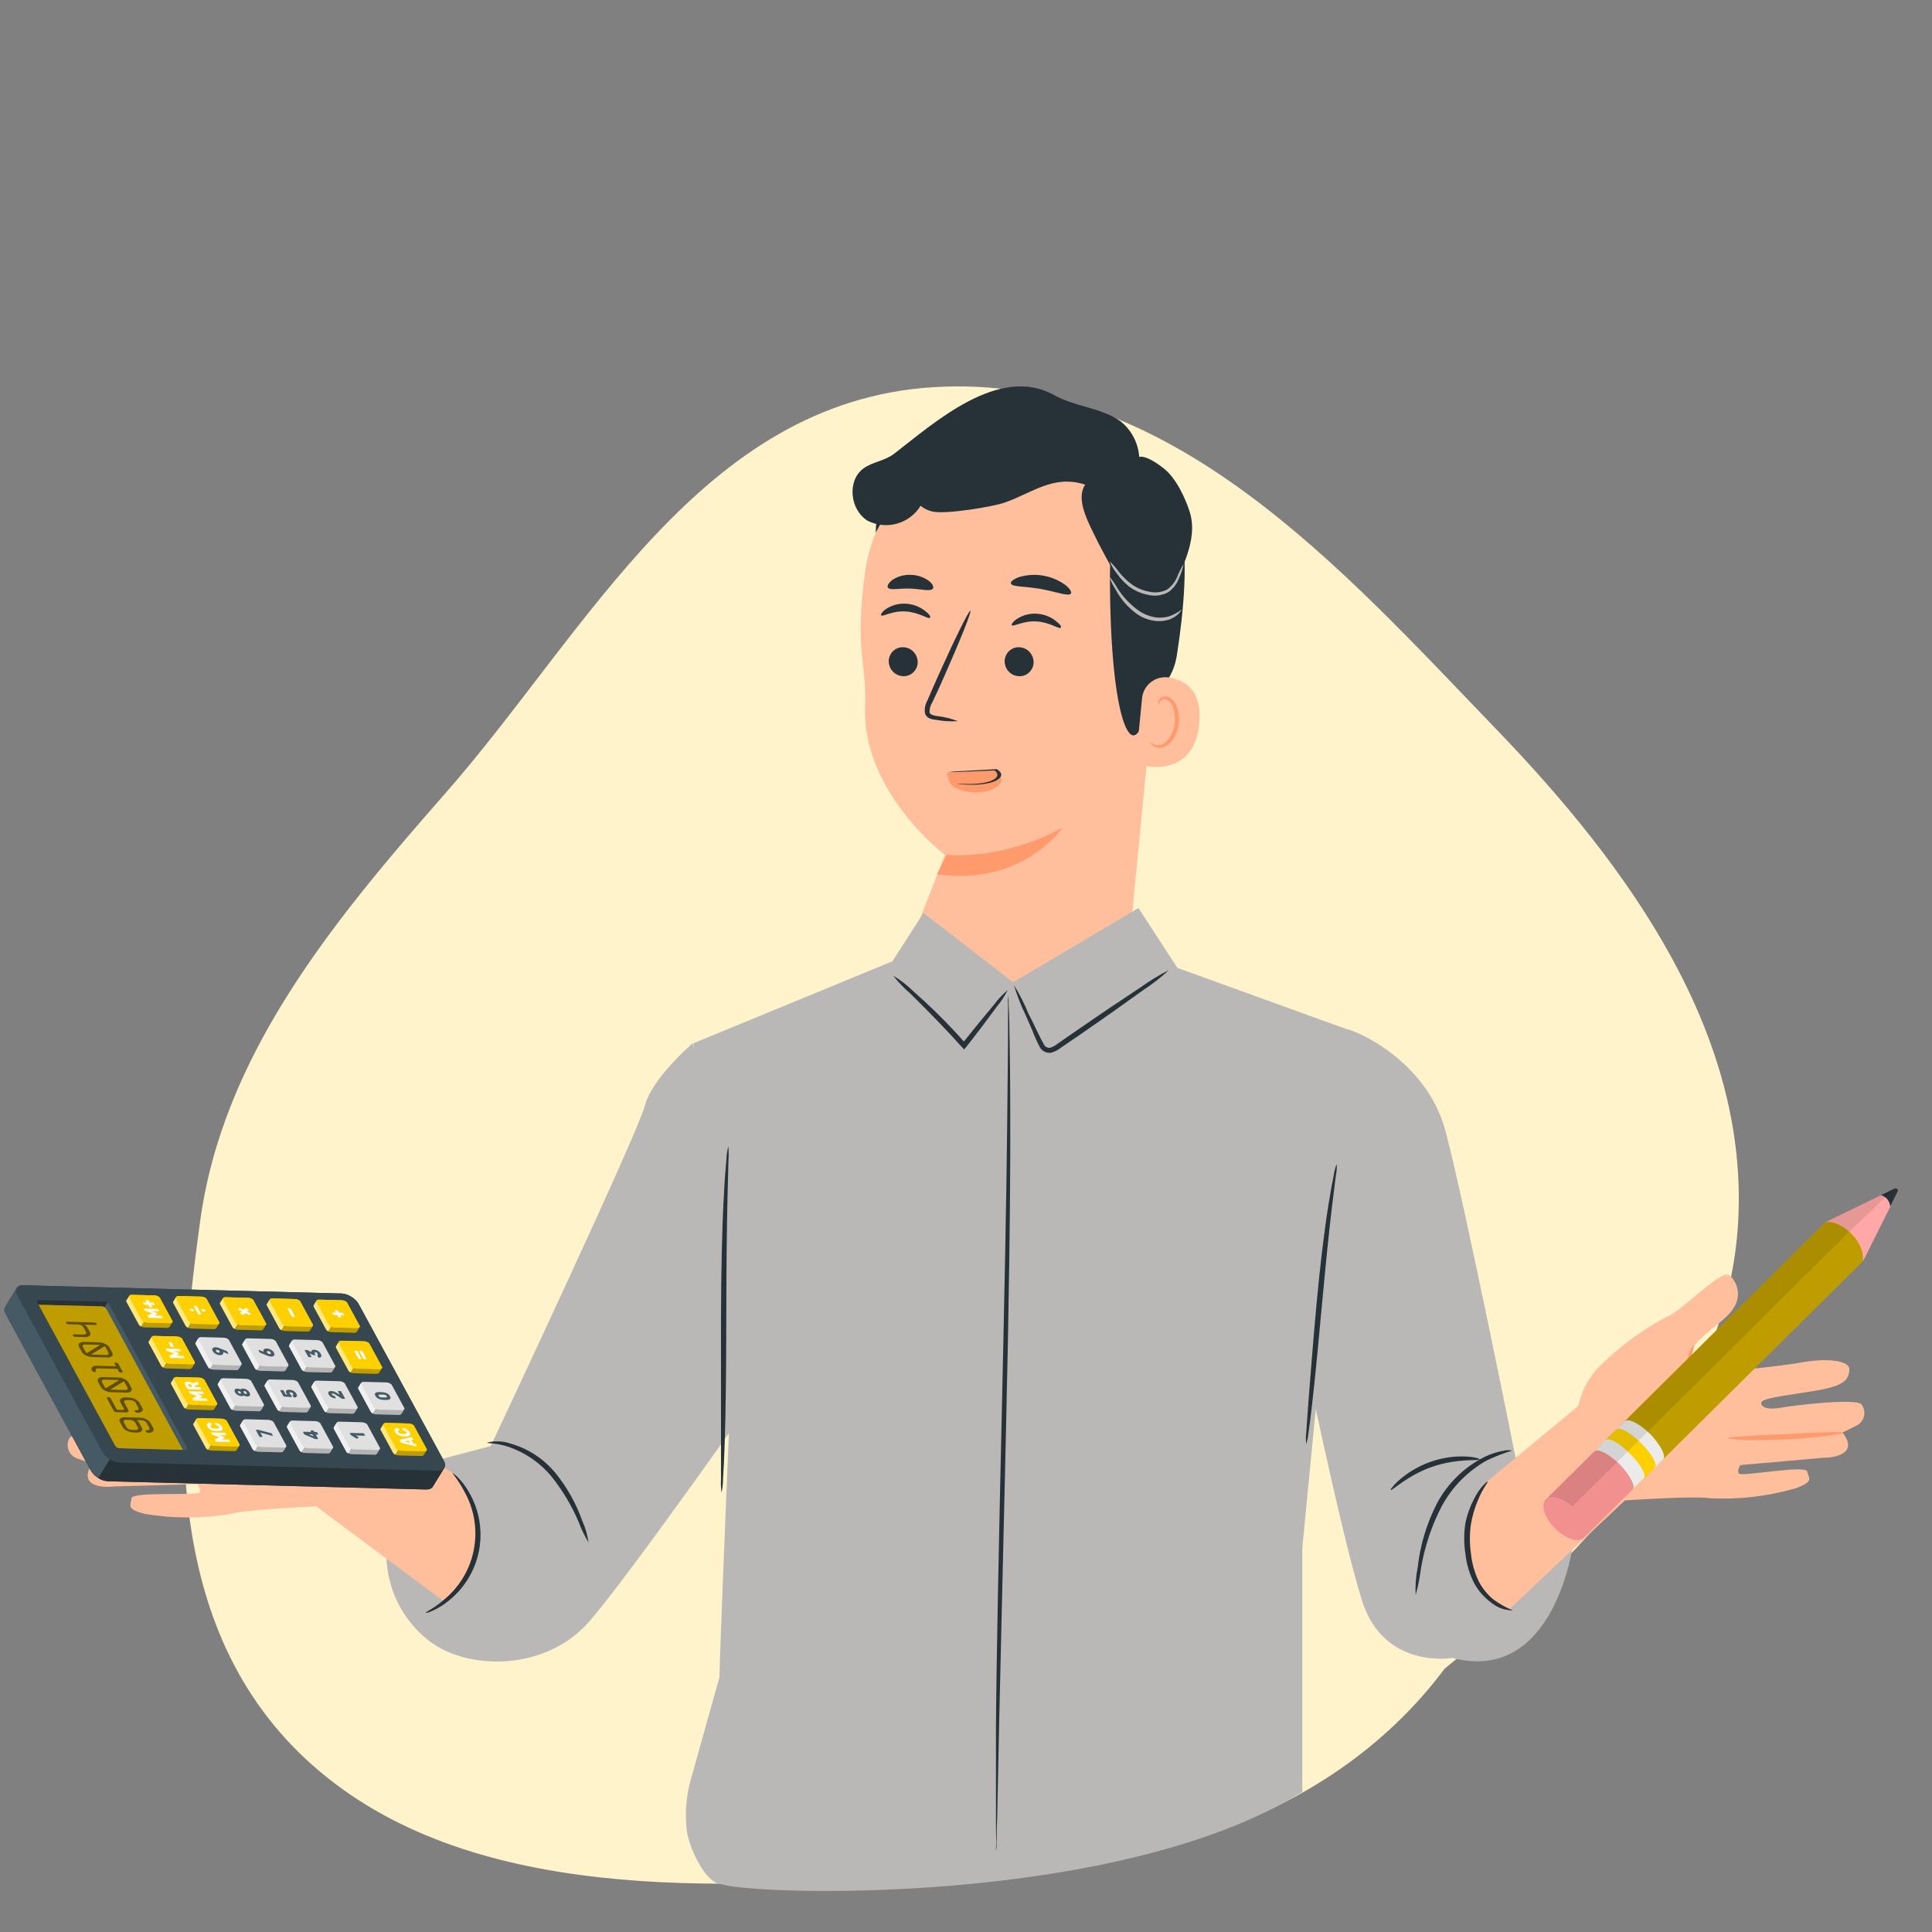 <svg width="200" height="200" viewBox="0 0 200 200" fill="none" xmlns="http://www.w3.org/2000/svg">
<rect x="0" y="0" width="200" height="200" fill="#808080" stroke="none"/>
<g clip-path="url(#clip0_662_26488)">
<path fill-rule="evenodd" clip-rule="evenodd" d="M96.649 40.079C72.516 41.562 60.809 65.397 46.057 82.175C34.101 95.774 23.039 109.409 20.714 126.445C18.029 146.122 16.442 168.605 32.337 182.721C48.283 196.882 74.036 195.809 96.649 193.883C119.863 194.322 138.62 187.342 149.552 172.737C165.068 160.174 178.921 144.922 179.935 126.445C180.989 107.244 169.055 90.175 154.888 75.484C139.04 59.05 121.162 38.571 96.649 40.079Z" fill="#FFF3CC"/>
<path d="M107.94 44.865L107.07 44.816C102.876 44.576 98.746 45.924 95.5 48.591C92.254 51.258 90.131 55.049 89.554 59.21C88.443 67.26 89.731 68.677 89.554 73C89.143 81.968 97.816 88.5 97.816 88.5L95.293 94.952C95.168 96.382 95.326 97.824 95.758 99.193C96.192 100.562 96.891 101.832 97.816 102.93C98.741 104.029 99.874 104.933 101.151 105.592C102.426 106.251 103.82 106.651 105.251 106.769C108.103 106.998 110.93 106.096 113.123 104.259C115.316 102.422 116.698 99.796 116.972 96.948L120.192 63.694C121.496 54.436 117.23 45.952 107.94 44.865Z" fill="#FFBF9D"/>
<path d="M98 88.501C102.149 88.742 106.371 87.649 110 85.678C110 85.678 105.881 91.783 97 90.501L98 88.501Z" fill="#FF9A6C"/>
<path d="M104.004 68.328C103.975 68.735 104.102 69.137 104.357 69.447C104.613 69.757 104.976 69.951 105.368 69.986C105.559 70.013 105.753 70.001 105.939 69.949C106.125 69.897 106.299 69.808 106.451 69.685C106.603 69.563 106.729 69.41 106.823 69.236C106.917 69.062 106.976 68.87 106.997 68.672C107.021 68.266 106.892 67.867 106.638 67.558C106.384 67.249 106.023 67.054 105.633 67.014C105.442 66.987 105.248 66.999 105.062 67.051C104.876 67.103 104.702 67.192 104.55 67.315C104.398 67.437 104.272 67.59 104.178 67.764C104.084 67.938 104.025 68.13 104.004 68.328Z" fill="#263238"/>
<path d="M91.212 63.701C91.365 63.878 92.371 63.21 93.748 63.298C95.124 63.387 96.098 64.103 96.251 63.967C96.404 63.83 96.187 63.588 95.768 63.242C95.196 62.793 94.499 62.532 93.772 62.493C93.057 62.454 92.347 62.64 91.743 63.025C91.317 63.323 91.156 63.612 91.212 63.701Z" fill="#263238"/>
<path d="M92.003 68.328C91.979 68.734 92.108 69.133 92.362 69.442C92.617 69.751 92.977 69.946 93.367 69.986C93.558 70.013 93.752 70.001 93.938 69.949C94.124 69.897 94.298 69.808 94.45 69.685C94.602 69.563 94.729 69.41 94.823 69.236C94.916 69.062 94.976 68.87 94.997 68.672C95.023 68.266 94.895 67.865 94.64 67.556C94.385 67.246 94.024 67.052 93.632 67.014C93.442 66.987 93.247 66.999 93.061 67.051C92.875 67.103 92.701 67.192 92.549 67.315C92.397 67.437 92.271 67.59 92.177 67.764C92.083 67.938 92.024 68.13 92.003 68.328Z" fill="#263238"/>
<path d="M104.744 64.732C104.889 64.909 105.903 64.249 107.28 64.329C108.656 64.41 109.622 65.134 109.783 64.997C109.944 64.86 109.719 64.619 109.292 64.273C108.724 63.828 108.033 63.569 107.312 63.532C106.596 63.486 105.885 63.673 105.283 64.064C104.833 64.361 104.672 64.651 104.744 64.732Z" fill="#263238"/>
<path d="M99.165 74.657C98.454 74.382 97.71 74.201 96.951 74.117C96.597 74.061 96.275 73.972 96.227 73.731C96.215 73.366 96.316 73.006 96.517 72.701C96.903 71.895 97.322 71.002 97.716 70.084C99.374 66.357 100.598 63.29 100.453 63.226C100.308 63.161 98.843 66.124 97.169 69.851C96.766 70.769 96.364 71.646 96.018 72.483C95.775 72.896 95.682 73.379 95.752 73.852C95.796 73.98 95.868 74.096 95.965 74.191C96.061 74.286 96.179 74.357 96.307 74.399C96.497 74.465 96.695 74.506 96.895 74.52C97.644 74.655 98.406 74.701 99.165 74.657Z" fill="#263238"/>
<path d="M104.641 60.401C104.761 60.779 106.146 60.682 107.748 60.972C109.35 61.262 110.63 61.777 110.863 61.447C110.968 61.294 110.759 60.932 110.26 60.537C109.582 60.052 108.803 59.727 107.982 59.587C107.16 59.448 106.318 59.497 105.518 59.732C104.914 59.942 104.592 60.215 104.641 60.401Z" fill="#263238"/>
<path d="M91.914 60.827C92.131 61.149 93.097 60.883 94.24 60.932C95.383 60.98 96.333 61.262 96.575 60.932C96.679 60.779 96.575 60.457 96.148 60.127C95.603 59.736 94.951 59.52 94.28 59.507C93.608 59.478 92.944 59.661 92.381 60.03C91.962 60.352 91.809 60.666 91.914 60.827Z" fill="#263238"/>
<path d="M90.656 55.153C90.656 55.153 93.337 49.678 96.122 48.519C99.487 47.127 100.687 50.805 103.858 50.129C107.03 49.453 110.242 48.101 113.293 50.693C116.626 53.534 114.903 55.297 114.903 59.282C114.855 75.439 117.535 80.164 118.807 72.629C118.944 71.824 121.295 71.269 121.834 67.799C122.543 63.275 123.034 57.753 122.204 54.46C121.504 51.691 120.063 49.719 117.374 47.481C113.164 43.955 107.135 43.536 103.005 43.713C98.875 43.891 90.68 48.101 90.656 55.153Z" fill="#263238"/>
<path d="M118.22 72.324C118.247 71.993 118.342 71.671 118.499 71.379C118.655 71.086 118.871 70.829 119.131 70.624C119.392 70.418 119.692 70.269 120.013 70.185C120.334 70.1 120.669 70.083 120.997 70.134C122.655 70.392 124.458 71.446 124.153 74.892C123.605 81.002 117.584 79.19 117.584 79.013C117.584 78.836 117.97 74.883 118.22 72.324Z" fill="#FFBF9D"/>
<path d="M119.105 76.83C119.105 76.83 119.202 76.919 119.379 77.015C119.626 77.147 119.914 77.179 120.184 77.104C120.844 76.927 121.48 75.945 121.609 74.85C121.673 74.327 121.617 73.796 121.448 73.296C121.408 73.101 121.321 72.919 121.195 72.764C121.068 72.61 120.907 72.489 120.723 72.411C120.604 72.369 120.474 72.369 120.356 72.411C120.237 72.454 120.136 72.536 120.071 72.644C119.967 72.805 119.999 72.934 119.967 72.942C119.934 72.95 119.846 72.829 119.918 72.58C119.964 72.43 120.061 72.302 120.192 72.218C120.372 72.105 120.589 72.067 120.796 72.113C121.041 72.186 121.264 72.32 121.443 72.504C121.621 72.687 121.751 72.912 121.818 73.159C122.031 73.713 122.106 74.31 122.035 74.898C121.882 76.13 121.15 77.225 120.248 77.402C120.08 77.435 119.907 77.43 119.741 77.387C119.575 77.344 119.421 77.263 119.29 77.152C119.105 76.983 119.081 76.846 119.105 76.83Z" fill="#FF9A6C"/>
<path d="M89.352 48.519C90.294 47.811 91.59 47.714 92.524 46.998C96.683 43.804 103.387 37.709 109.111 40.896C111.289 42.108 114.038 42.212 115.982 43.601C116.547 44.047 117.013 44.608 117.348 45.246C117.684 45.883 117.882 46.584 117.93 47.304C117.93 47.304 118.566 46.982 120.498 48.511C121.73 49.485 122.736 51.586 123.187 53.084C123.855 55.329 122.881 57.696 121.923 59.829C121.408 60.981 120.764 62.244 119.564 62.655C118.107 63.146 116.497 62.003 115.926 60.57C115.354 59.137 114.452 57.696 113.76 56.32C112.553 53.905 111.345 51.699 112.335 50.169C109.07 49.109 106.906 51.006 104.003 52.029C102.783 52.459 97.858 53.276 96.499 52.951C96.061 52.846 95.651 52.644 95.301 52.359C94.748 53.26 93.876 53.919 92.859 54.206C91.841 54.492 90.753 54.385 89.811 53.905C87.992 52.778 87.67 49.791 89.352 48.519Z" fill="#263238"/>
<path d="M122.535 58.388C122.252 58.829 122.015 59.299 121.826 59.788C121.606 60.283 121.258 60.71 120.82 61.028C120.234 61.328 119.559 61.405 118.92 61.245C118.256 61.116 117.629 60.841 117.085 60.44C116.646 60.099 116.246 59.711 115.893 59.281C115.585 58.86 115.243 58.464 114.871 58.098C115.067 58.585 115.339 59.039 115.676 59.442C116.013 59.916 116.414 60.341 116.867 60.706C117.449 61.145 118.124 61.442 118.84 61.575C119.565 61.755 120.332 61.648 120.981 61.277C121.466 60.922 121.835 60.432 122.044 59.869C122.268 59.397 122.433 58.9 122.535 58.388Z" fill="#B9B8B6"/>
<path d="M122.301 63.115C121.933 63.394 121.526 63.619 121.094 63.783C120.623 63.932 120.126 63.976 119.636 63.912C119.036 63.82 118.462 63.601 117.954 63.268C117.031 62.627 116.248 61.805 115.652 60.853C115.424 60.439 115.154 60.051 114.847 59.693C114.988 60.154 115.197 60.591 115.467 60.989C116.014 62.038 116.806 62.938 117.777 63.614C118.33 63.98 118.962 64.209 119.62 64.282C120.167 64.342 120.72 64.267 121.23 64.064C122.051 63.67 122.341 63.123 122.301 63.115Z" fill="#B9B8B6"/>
<path d="M103.297 79.629C103.503 79.966 103.618 80.316 103.638 80.67C103.663 80.837 103.617 81.005 103.503 81.162C103.389 81.319 103.211 81.462 102.98 81.58C102.74 81.726 102.441 81.843 102.104 81.923C101.766 82.003 101.398 82.045 101.027 82.044C100.356 82.043 99.707 81.92 99.198 81.696C98.689 81.473 98.352 81.164 98.248 80.824L98.01 80.056C99.399 79.853 103.194 79.682 103.297 79.629Z" fill="#FF9A6C"/>
<path d="M99.052 81.125C99.052 81.125 99.247 81.125 99.569 81.141C100.021 81.163 100.482 81.163 100.934 81.141C101.587 81.109 102.177 81.001 102.587 80.838C103.075 80.635 103.307 80.382 103.239 80.129C103.22 79.986 103.101 79.846 102.892 79.719L103.095 79.749C101.646 79.818 100.374 79.873 99.476 79.905C98.993 79.934 98.501 79.945 98.01 79.94C98.468 79.884 98.946 79.847 99.434 79.828C100.332 79.775 101.586 79.703 103.036 79.629H103.171L103.231 79.666C103.556 79.864 103.694 80.086 103.629 80.307C103.565 80.529 103.3 80.74 102.866 80.915C102.39 81.095 101.709 81.21 100.968 81.234C100.486 81.247 100.001 81.233 99.535 81.192C99.361 81.181 99.196 81.158 99.052 81.125Z" fill="#263238"/>
<path d="M139.512 106.576C140.043 106.576 147.626 109.603 149.623 117.041C151.619 124.479 157.069 151.769 157.069 151.769L162.857 159.787C162.857 159.787 160.981 174.414 150.347 171.628C150.347 171.628 143.247 172.868 140.985 165.671C138.723 158.475 134.336 137.005 134.336 137.005L139.512 106.576Z" fill="#B9B8B6"/>
<path d="M117.853 94L121.88 100.196L140 106.752L134.814 160.234V185.5C115.5 197.5 77.279 196.215 74.541 195C73.115 194.959 71.32 191.408 71.086 189.425C70.885 187.645 71.038 185.841 71.537 184.123L74.541 173.403C74.098 180.074 76.063 133.607 76.152 131.911L71.762 108.006L92.379 99.515L95.601 94.508L104.879 101.687L117.853 94Z" fill="#B9B8B6"/>
<path d="M71.696 108C71.696 108 67.454 111.654 66.754 114.468C66.054 117.281 50.801 149.692 50.801 149.692L43.224 151.697L41.198 155.82C40.014 158.185 39.696 160.877 40.296 163.444C40.896 166.012 42.377 168.298 44.492 169.92C44.756 170.116 45.031 170.297 45.316 170.462C49.434 172.887 56.764 172.758 61.055 167.794C65.115 163.089 77 146.176 77 146.176V125.479L71.696 108Z" fill="#B9B8B6"/>
<path d="M47.05 152.59L36.399 146.303L31.263 152.59L32.326 155.633L46.059 165.848C47.764 164.457 48.908 162.495 49.279 160.326C49.883 156.486 47.05 152.59 47.05 152.59Z" fill="#FFBF9D"/>
<path d="M50.431 149.337C50.431 149.442 51.34 149.337 52.676 149.788C54.403 150.385 55.932 151.446 57.096 152.855C58.246 154.295 59.194 155.885 59.913 157.581C60.185 158.307 60.522 159.008 60.92 159.674C60.812 158.901 60.596 158.147 60.276 157.436C59.643 155.646 58.709 153.977 57.514 152.501C56.293 151.009 54.639 149.932 52.781 149.418C52.021 149.167 51.206 149.139 50.431 149.337Z" fill="#263238"/>
<path d="M36.576 149.789C36.842 148.399 36.747 146.964 36.3 145.621C35.853 144.277 35.07 143.071 34.025 142.117C31.51 140.049 28.666 138.416 25.612 137.287C23.745 136.482 19.856 133.206 19.172 133.995C18.488 134.784 18.182 135.959 19.172 137.392C20.162 138.825 25.789 140.958 25 142.769C24.678 143.502 22.907 143.639 22.907 143.639C19.693 143.865 16.469 143.929 13.247 143.832C10.398 143.582 7.838 144.13 7.991 145.112C8.144 146.094 8.675 146.633 11.034 146.834C13.392 147.036 17.232 146.883 17.474 147.422C17.715 147.961 16.878 148.308 15.501 148.227C14.125 148.147 7.637 148.122 7.194 148.863C7.086 149.051 7.021 149.261 7.004 149.477C6.987 149.692 7.019 149.91 7.096 150.112C7.173 150.314 7.294 150.497 7.45 150.648C7.606 150.798 7.793 150.911 7.999 150.98L9.52 151.52C9.52 151.52 8.635 152.751 9.375 153.435C10.116 154.12 11.79 153.878 11.79 153.878L20.396 153.637C20.396 153.637 20.887 154.152 20.645 154.506C20.404 154.86 13.658 154.369 13.61 155.11C13.561 155.85 12.974 156.189 14.986 156.72C17.934 157.211 20.942 157.211 23.89 156.72C25.709 156.221 33.332 155.915 33.332 155.915L36.576 149.789Z" fill="#FFBF9D"/>
<path d="M153.535 153.709L163.493 145.449L169.208 151.889L168.508 155.037L156.063 166.758C154.218 165.7 152.826 164.001 152.15 161.984C150.911 158.434 153.535 153.709 153.535 153.709Z" fill="#FFBF9D"/>
<path d="M163.606 149.747C163.178 148.399 163.101 146.964 163.382 145.578C163.664 144.192 164.295 142.9 165.216 141.826C167.481 139.475 170.13 137.526 173.048 136.062C174.803 135.008 178.281 131.337 179.062 132.037C179.525 132.455 179.82 133.026 179.893 133.646C179.965 134.265 179.81 134.889 179.456 135.402C178.651 136.94 174.771 138.727 174.908 140.699C174.922 140.89 174.974 141.076 175.06 141.247C175.146 141.418 175.265 141.57 175.41 141.695C175.555 141.82 175.724 141.915 175.905 141.975C176.087 142.034 176.279 142.058 176.47 142.044C179.682 141.896 182.884 141.587 186.065 141.118C188.875 140.538 191.475 140.78 191.443 141.77C191.411 142.76 190.936 143.38 188.617 143.839C186.299 144.298 182.467 144.644 182.338 145.167C182.209 145.69 183.022 145.972 184.383 145.722C185.743 145.473 192.183 144.708 192.707 145.392C192.836 145.564 192.926 145.763 192.97 145.974C193.013 146.185 193.01 146.403 192.959 146.613C192.908 146.822 192.811 147.018 192.676 147.185C192.54 147.353 192.369 147.488 192.175 147.582L190.726 148.298C190.726 148.298 191.749 149.417 191.097 150.182C190.445 150.947 188.754 150.907 188.754 150.907L180.173 151.663C180.173 151.663 179.746 152.235 180.036 152.557C180.326 152.879 186.951 151.607 187.088 152.34C187.225 153.072 187.852 153.338 185.904 154.062C183.03 154.895 180.038 155.246 177.049 155.101C175.182 154.819 167.566 155.366 167.566 155.366L163.606 149.747Z" fill="#FFBF9D"/>
<path d="M92.46 101.006C92.998 101.678 93.596 102.301 94.247 102.865C95.382 103.976 96.936 105.53 98.578 107.301C98.924 107.679 99.27 108.05 99.592 108.412L99.809 108.645L100.011 108.396C101.283 106.786 102.385 105.305 103.158 104.25C103.612 103.714 103.999 103.125 104.309 102.495C103.775 102.952 103.294 103.468 102.876 104.033C102.031 105.031 100.872 106.448 99.584 108.058H99.995L98.988 106.939C97.574 105.41 96.08 103.956 94.513 102.584C93.895 101.976 93.206 101.446 92.46 101.006Z" fill="#263238"/>
<path d="M138.377 120.502C138.229 120.857 138.129 121.231 138.079 121.613C137.926 122.337 137.733 123.392 137.524 124.696C137.105 127.304 136.662 130.927 136.292 134.936C135.922 138.945 135.648 142.583 135.439 145.216C135.358 146.439 135.278 147.478 135.221 148.331C135.171 148.713 135.171 149.1 135.221 149.482C135.336 149.115 135.412 148.738 135.447 148.355C135.559 147.622 135.696 146.56 135.841 145.248C136.147 142.631 136.485 139.001 136.856 134.992C137.226 130.983 137.588 127.369 137.902 124.793C138.055 123.577 138.184 122.539 138.288 121.693C138.372 121.302 138.401 120.901 138.377 120.502Z" fill="#263238"/>
<path d="M75.394 118.676C75.279 119.132 75.211 119.599 75.192 120.068C75.104 120.978 75.007 122.282 74.927 123.908C74.742 127.128 74.653 131.636 74.637 136.579V153.09C74.611 153.56 74.63 154.032 74.693 154.498C74.798 154.039 74.849 153.569 74.846 153.098C74.911 152.188 74.975 150.876 75.023 149.258C75.136 146.038 75.176 141.53 75.184 136.587C75.192 131.644 75.233 127.161 75.313 123.924C75.353 122.387 75.386 121.099 75.41 120.085C75.448 119.615 75.442 119.144 75.394 118.676Z" fill="#263238"/>
<path d="M146.548 165.123C146.8 164.209 146.985 163.279 147.103 162.338C147.48 160.092 148.208 157.918 149.261 155.898C150.334 153.917 151.948 152.282 153.914 151.181C154.759 150.777 155.633 150.438 156.53 150.166C156.265 150.109 155.99 150.109 155.725 150.166C155.027 150.283 154.35 150.497 153.712 150.802C151.597 151.857 149.864 153.546 148.753 155.632C147.688 157.706 147.012 159.957 146.757 162.274C146.568 163.211 146.497 164.168 146.548 165.123Z" fill="#263238"/>
<path d="M143.964 154.248C144.076 154.377 145.678 152.727 148.286 151.833C150.895 150.94 153.116 151.246 153.165 151.077C153.213 150.908 150.854 150.36 148.109 151.318C145.364 152.276 143.843 154.184 143.964 154.248Z" fill="#263238"/>
<path d="M103.11 191.656C103.159 191.358 103.18 191.057 103.174 190.755C103.174 190.119 103.174 189.258 103.231 188.179C103.279 185.885 103.343 182.657 103.424 178.688C103.609 170.638 103.867 159.585 104.156 147.381C104.446 135.177 104.599 124.076 104.583 116.059C104.583 112.034 104.543 108.814 104.495 106.56C104.495 105.481 104.438 104.62 104.414 103.984C104.421 103.682 104.399 103.38 104.35 103.082C104.327 103.382 104.327 103.684 104.35 103.984C104.35 104.62 104.35 105.481 104.35 106.56C104.35 108.854 104.301 112.09 104.269 116.051C104.189 124.101 103.955 135.137 103.681 147.365C103.408 159.593 103.166 170.662 103.102 178.68C103.102 182.705 103.102 185.925 103.102 188.179C103.102 189.258 103.102 190.119 103.142 190.755C103.111 191.054 103.1 191.356 103.11 191.656Z" fill="#263238"/>
<path d="M154.002 153.37C154.002 153.305 153.197 153.909 152.553 155.246C152.158 156.007 151.871 156.82 151.7 157.661C151.534 158.728 151.534 159.814 151.7 160.881C151.82 161.949 152.137 162.986 152.634 163.94C153.064 164.713 153.657 165.383 154.372 165.904C155.001 166.426 155.793 166.71 156.61 166.709C155.903 166.416 155.233 166.041 154.614 165.59C153.979 165.069 153.456 164.426 153.076 163.698C152.646 162.788 152.373 161.81 152.271 160.808C152.127 159.804 152.127 158.785 152.271 157.781C152.41 156.952 152.645 156.141 152.972 155.366C153.471 154.086 154.083 153.418 154.002 153.37Z" fill="#263238"/>
<path d="M44.063 166.967C44.063 166.967 44.321 166.967 44.731 166.765C45.307 166.511 45.849 166.184 46.341 165.791C48.028 164.492 49.182 162.621 49.585 160.531C49.988 158.44 49.613 156.274 48.531 154.441C48.215 153.89 47.831 153.381 47.388 152.927C47.074 152.621 46.872 152.476 46.848 152.501C46.824 152.525 47.492 153.249 48.193 154.626C49.129 156.407 49.431 158.453 49.049 160.428C48.667 162.404 47.624 164.19 46.092 165.493C44.94 166.508 44.023 166.878 44.063 166.967Z" fill="#263238"/>
<path d="M23.592 140.41C23.527 140.475 23.994 140.917 24.582 141.698C24.92 142.145 25.154 142.662 25.266 143.212C25.395 143.831 25.379 144.556 25.491 145.353C25.587 146.037 25.818 146.695 26.171 147.29C26.523 147.884 26.99 148.402 27.544 148.814C27.968 149.196 28.505 149.428 29.074 149.474C29.114 149.386 28.518 149.161 27.786 148.508C26.843 147.673 26.222 146.534 26.031 145.288C25.978 144.56 25.887 143.834 25.757 143.115C25.603 142.515 25.305 141.963 24.888 141.505C24.55 141.042 24.105 140.666 23.592 140.41Z" fill="#FF9A6C"/>
<path d="M178.861 148.879C178.861 149.024 181.541 149.169 184.85 149.008C188.158 148.847 190.815 148.46 190.799 148.307C190.783 148.155 188.118 148.307 184.826 148.46C181.533 148.613 178.861 148.718 178.861 148.879Z" fill="#FF9A6C"/>
<path d="M172.767 148.42C172.767 148.477 173.403 148.372 174.159 147.736C174.65 147.31 175.039 146.781 175.301 146.187C175.563 145.592 175.69 144.948 175.673 144.299C175.615 143.612 175.491 142.933 175.303 142.27C175.162 141.745 175.094 141.203 175.101 140.66C175.148 140.175 175.259 139.699 175.431 139.243C175.431 139.187 174.844 139.613 174.715 140.628C174.65 141.198 174.683 141.775 174.811 142.334C174.963 142.973 175.068 143.621 175.125 144.274C175.143 145.442 174.7 146.569 173.894 147.414C173.274 148.138 172.727 148.34 172.767 148.42Z" fill="#FF9A6C"/>
<path d="M22.094 150.328C22.094 150.175 19.22 150.288 15.711 150.578C12.201 150.867 9.359 151.238 9.367 151.383C9.375 151.528 12.241 151.423 15.751 151.125C19.261 150.827 22.102 150.473 22.094 150.328Z" fill="#FF9A6C"/>
<path d="M104.961 101.971C105.283 103.043 105.689 104.087 106.177 105.095C106.394 105.578 106.62 106.101 106.853 106.64C107.084 107.255 107.353 107.854 107.658 108.435C107.774 108.626 107.943 108.78 108.145 108.877C108.346 108.974 108.571 109.011 108.793 108.983C109.183 108.88 109.546 108.693 109.856 108.435L111.756 107.139C114.348 105.352 116.674 103.702 118.349 102.494C119.285 101.882 120.168 101.193 120.989 100.434C119.992 100.936 119.036 101.518 118.131 102.172C116.401 103.307 114.034 104.893 111.442 106.688L109.55 107.993C109.303 108.206 109.016 108.368 108.705 108.468C108.578 108.483 108.449 108.459 108.336 108.401C108.222 108.342 108.129 108.25 108.069 108.137C107.457 107.027 106.95 105.827 106.459 104.917C106.042 103.895 105.542 102.91 104.961 101.971Z" fill="#263238"/>
<path d="M2.414 133.049C2.08 133.04 1.843 133.155 1.728 133.337C1.613 133.519 0.639 135.098 0.526 135.29C0.413 135.481 0.427 135.737 0.584 136.028L9.399 152.243C9.719 152.832 10.523 153.324 11.193 153.342L44.114 154.192C44.449 154.2 44.688 154.085 44.802 153.901C44.916 153.717 45.877 152.149 45.994 151.966C46.11 151.783 46.106 151.511 45.944 151.213L37.13 134.997C36.809 134.408 36.006 133.916 35.336 133.899L2.414 133.049Z" fill="#37474F"/>
<path d="M45.31 152.248L12.386 151.398C11.716 151.381 10.912 150.89 10.592 150.3L1.778 134.084C1.458 133.495 1.742 133.031 2.412 133.049L35.338 133.899C36.008 133.916 36.812 134.408 37.132 134.997L45.947 151.213C46.264 151.802 45.98 152.266 45.31 152.248Z" fill="#37474F"/>
<path d="M39.403 147.893C39.391 147.913 39.385 147.936 39.386 147.96C39.387 147.983 39.394 148.006 39.407 148.025L40.702 150.401C40.776 150.538 41.031 150.653 41.269 150.659L43.567 150.718C43.622 150.727 43.678 150.722 43.731 150.704C43.783 150.686 43.831 150.656 43.869 150.615C43.893 150.578 44.123 150.195 44.166 150.13C44.177 150.109 44.183 150.086 44.183 150.063C44.182 150.04 44.175 150.017 44.163 149.997L42.867 147.614C42.793 147.477 42.539 147.363 42.3 147.356L40.002 147.297C39.947 147.288 39.89 147.293 39.837 147.311C39.784 147.33 39.737 147.362 39.7 147.404L39.403 147.893Z" fill="#FFD000"/>
<path opacity="0.25" d="M44.169 150.125L43.873 150.612C43.834 150.652 43.787 150.682 43.734 150.7C43.682 150.718 43.626 150.723 43.571 150.714L41.27 150.655C41.145 150.651 41.021 150.621 40.908 150.567L41.205 150.081C41.318 150.136 41.442 150.166 41.567 150.169L43.864 150.229C44.02 150.243 44.131 150.198 44.169 150.125Z" fill="black"/>
<path opacity="0.5" d="M39.697 147.411C39.688 147.43 39.684 147.452 39.685 147.473C39.686 147.494 39.692 147.515 39.703 147.533L40.999 149.922C41.049 149.999 41.121 150.058 41.206 150.093L40.909 150.578C40.825 150.543 40.753 150.484 40.703 150.408L39.408 148.026C39.395 148.006 39.388 147.984 39.387 147.961C39.386 147.938 39.392 147.915 39.403 147.894C39.442 147.827 39.669 147.458 39.697 147.411Z" fill="white"/>
<path d="M42.867 147.619L44.163 150.003C44.237 150.139 44.103 150.245 43.864 150.239L41.566 150.179C41.323 150.173 41.073 150.058 40.999 149.922L39.703 147.54C39.629 147.403 39.763 147.298 40.001 147.305L42.299 147.364C42.538 147.368 42.792 147.482 42.867 147.619Z" fill="#FFD000"/>
<path d="M34.78 139.384C34.768 139.404 34.762 139.427 34.762 139.45C34.763 139.474 34.77 139.496 34.784 139.516L36.079 141.897C36.153 142.034 36.407 142.149 36.646 142.155L38.944 142.214C38.999 142.223 39.055 142.218 39.108 142.2C39.16 142.182 39.208 142.152 39.246 142.112L39.541 141.622C39.554 141.602 39.56 141.579 39.559 141.556C39.559 141.532 39.551 141.509 39.538 141.49L38.242 139.108C38.168 138.971 37.914 138.857 37.675 138.85L35.378 138.791C35.323 138.782 35.266 138.787 35.213 138.805C35.16 138.824 35.113 138.856 35.075 138.897C35.054 138.937 34.819 139.314 34.78 139.384Z" fill="#FFD000"/>
<path opacity="0.25" d="M39.541 141.623L39.541 141.629L39.244 142.115C39.206 142.156 39.159 142.186 39.106 142.204C39.054 142.222 38.998 142.227 38.943 142.218L36.646 142.159C36.52 142.155 36.397 142.125 36.284 142.071L36.58 141.585C36.694 141.639 36.817 141.67 36.943 141.673L39.24 141.733C39.396 141.733 39.507 141.69 39.541 141.623Z" fill="black"/>
<path opacity="0.5" d="M35.073 138.903C35.063 138.923 35.058 138.945 35.059 138.967C35.06 138.99 35.067 139.011 35.079 139.03L36.375 141.412C36.425 141.489 36.497 141.549 36.582 141.583L36.285 142.068C36.201 142.033 36.129 141.974 36.079 141.898L34.784 139.516C34.771 139.497 34.764 139.474 34.763 139.451C34.762 139.428 34.767 139.405 34.779 139.385C34.818 139.314 35.045 138.955 35.073 138.903Z" fill="white"/>
<path d="M38.243 139.112L39.545 141.494C39.619 141.631 39.486 141.735 39.247 141.729L36.943 141.67C36.7 141.663 36.449 141.547 36.375 141.412L35.079 139.03C35.005 138.893 35.139 138.789 35.378 138.795L37.676 138.854C37.912 138.859 38.169 138.975 38.243 139.112Z" fill="#FFD000"/>
<path d="M32.467 135.132C32.456 135.152 32.451 135.175 32.452 135.198C32.453 135.222 32.46 135.244 32.472 135.263L33.767 137.645C33.841 137.782 34.095 137.897 34.335 137.903L36.633 137.962C36.688 137.971 36.744 137.966 36.796 137.948C36.849 137.93 36.896 137.9 36.934 137.859L37.231 137.374C37.243 137.354 37.248 137.33 37.248 137.307C37.247 137.284 37.24 137.261 37.227 137.241L35.932 134.858C35.858 134.723 35.604 134.607 35.365 134.601L33.067 134.541C33.011 134.532 32.954 134.537 32.901 134.556C32.848 134.574 32.8 134.606 32.763 134.648L32.467 135.132Z" fill="#FFD000"/>
<path opacity="0.25" d="M37.234 137.367L36.937 137.854C36.898 137.894 36.851 137.924 36.799 137.942C36.746 137.96 36.69 137.965 36.635 137.957L34.334 137.897C34.209 137.893 34.086 137.863 33.972 137.809L34.269 137.323C34.382 137.378 34.506 137.408 34.631 137.412L36.928 137.471C37.085 137.48 37.196 137.432 37.234 137.367Z" fill="black"/>
<path opacity="0.5" d="M32.761 134.644C32.751 134.664 32.747 134.686 32.748 134.708C32.749 134.731 32.756 134.753 32.768 134.771L34.068 137.158C34.118 137.235 34.19 137.295 34.275 137.329L33.978 137.814C33.894 137.779 33.823 137.72 33.773 137.644L32.477 135.262C32.465 135.243 32.457 135.22 32.456 135.197C32.456 135.174 32.461 135.151 32.472 135.131C32.506 135.065 32.733 134.696 32.761 134.644Z" fill="white"/>
<path d="M35.932 134.857L37.225 137.24C37.299 137.375 37.165 137.481 36.926 137.475L34.631 137.416C34.388 137.409 34.138 137.295 34.063 137.158L32.768 134.776C32.694 134.639 32.827 134.535 33.067 134.541L35.365 134.6C35.604 134.605 35.857 134.724 35.932 134.857Z" fill="#FFD000"/>
<path d="M27.622 135.007C27.61 135.027 27.604 135.05 27.605 135.074C27.606 135.097 27.613 135.119 27.627 135.138L28.921 137.52C28.995 137.657 29.25 137.772 29.489 137.778L31.787 137.837C31.842 137.846 31.898 137.841 31.951 137.823C32.003 137.805 32.051 137.775 32.089 137.734L32.384 137.249C32.397 137.229 32.403 137.206 32.403 137.182C32.402 137.159 32.395 137.136 32.382 137.116L31.086 134.733C31.012 134.598 30.759 134.482 30.519 134.476L28.221 134.416C28.166 134.407 28.109 134.412 28.055 134.431C28.002 134.449 27.955 134.481 27.917 134.523L27.622 135.007Z" fill="#FFD000"/>
<path opacity="0.25" d="M32.388 137.242L32.091 137.729C32.053 137.769 32.006 137.799 31.953 137.817C31.901 137.835 31.845 137.84 31.79 137.832L29.489 137.772C29.363 137.768 29.24 137.738 29.127 137.684L29.424 137.198C29.537 137.253 29.66 137.283 29.786 137.287L32.083 137.346C32.241 137.355 32.35 137.307 32.388 137.242Z" fill="black"/>
<path opacity="0.5" d="M27.916 134.52C27.906 134.54 27.901 134.562 27.902 134.585C27.904 134.607 27.91 134.629 27.922 134.648L29.218 137.029C29.268 137.106 29.34 137.166 29.425 137.2L29.128 137.686C29.044 137.651 28.973 137.591 28.922 137.515L27.627 135.133C27.614 135.114 27.607 135.091 27.606 135.068C27.605 135.045 27.611 135.022 27.622 135.002C27.661 134.941 27.888 134.573 27.916 134.52Z" fill="white"/>
<path d="M31.086 134.732L32.382 137.115C32.456 137.25 32.322 137.356 32.083 137.35L29.785 137.291C29.542 137.284 29.292 137.17 29.218 137.033L27.922 134.651C27.848 134.514 27.982 134.41 28.221 134.416L30.519 134.475C30.759 134.48 31.012 134.599 31.086 134.732Z" fill="#FFD000"/>
<path d="M22.776 134.88C22.765 134.9 22.759 134.923 22.76 134.946C22.761 134.969 22.768 134.992 22.78 135.011L24.076 137.393C24.15 137.53 24.404 137.645 24.644 137.651L26.942 137.71C26.997 137.719 27.053 137.714 27.105 137.696C27.158 137.678 27.205 137.648 27.244 137.607L27.539 137.122C27.552 137.102 27.558 137.079 27.557 137.055C27.557 137.032 27.55 137.009 27.536 136.989L26.237 134.606C26.163 134.471 25.91 134.355 25.671 134.349L23.376 134.289C23.32 134.28 23.263 134.285 23.21 134.304C23.157 134.322 23.11 134.354 23.072 134.396L22.776 134.88Z" fill="#FFD000"/>
<path opacity="0.25" d="M27.543 137.117L27.246 137.604C27.208 137.644 27.16 137.674 27.108 137.692C27.055 137.71 26.999 137.715 26.945 137.707L24.644 137.647C24.518 137.643 24.395 137.613 24.282 137.559L24.578 137.073C24.692 137.128 24.815 137.158 24.941 137.162L27.238 137.221C27.394 137.23 27.507 137.182 27.543 137.117Z" fill="black"/>
<path opacity="0.5" d="M23.071 134.395C23.061 134.415 23.056 134.437 23.057 134.46C23.058 134.482 23.065 134.504 23.077 134.523L24.373 136.904C24.422 136.981 24.495 137.041 24.58 137.075L24.283 137.561C24.199 137.526 24.127 137.466 24.077 137.39L22.782 135.008C22.769 134.989 22.762 134.966 22.761 134.943C22.76 134.92 22.765 134.897 22.776 134.877C22.816 134.816 23.043 134.448 23.071 134.395Z" fill="white"/>
<path d="M26.237 134.606L27.536 136.99C27.61 137.125 27.477 137.231 27.237 137.225L24.939 137.166C24.696 137.159 24.447 137.045 24.372 136.908L23.081 134.526C23.006 134.389 23.14 134.285 23.379 134.291L25.678 134.35C25.913 134.355 26.166 134.473 26.237 134.606Z" fill="#FFD000"/>
<path d="M17.931 134.755C17.919 134.775 17.913 134.798 17.913 134.821C17.914 134.845 17.922 134.867 17.935 134.886L19.23 137.268C19.305 137.405 19.559 137.52 19.798 137.526L22.095 137.585C22.15 137.594 22.207 137.589 22.259 137.571C22.312 137.553 22.36 137.523 22.398 137.483L22.694 136.997C22.706 136.977 22.712 136.954 22.712 136.93C22.712 136.907 22.704 136.884 22.691 136.864L21.395 134.481C21.321 134.346 21.067 134.23 20.828 134.224L18.53 134.164C18.475 134.155 18.419 134.16 18.366 134.178C18.313 134.196 18.265 134.227 18.228 134.268C18.205 134.308 17.974 134.688 17.931 134.755Z" fill="#FFD000"/>
<path opacity="0.25" d="M22.697 136.992L22.397 137.485C22.358 137.525 22.311 137.555 22.259 137.573C22.206 137.591 22.15 137.596 22.095 137.587L19.798 137.528C19.673 137.524 19.549 137.494 19.436 137.44L19.733 136.954C19.846 137.009 19.969 137.039 20.095 137.043L22.392 137.102C22.549 137.105 22.659 137.056 22.697 136.992Z" fill="black"/>
<path opacity="0.5" d="M18.228 134.27C18.218 134.29 18.213 134.312 18.214 134.335C18.215 134.357 18.222 134.379 18.234 134.398L19.53 136.779C19.579 136.856 19.652 136.916 19.737 136.95L19.44 137.436C19.356 137.401 19.284 137.341 19.234 137.265L17.938 134.883C17.926 134.864 17.919 134.841 17.918 134.818C17.917 134.795 17.922 134.772 17.933 134.752C17.974 134.691 18.197 134.322 18.228 134.27Z" fill="white"/>
<path d="M21.395 134.481L22.691 136.865C22.765 137 22.631 137.106 22.392 137.1L20.1 137.041C19.857 137.034 19.607 136.92 19.533 136.783L18.237 134.401C18.163 134.264 18.297 134.16 18.536 134.166L20.828 134.225C21.067 134.23 21.321 134.348 21.395 134.481Z" fill="#FFD000"/>
<path d="M13.085 134.63C13.073 134.65 13.067 134.673 13.068 134.696C13.069 134.72 13.076 134.742 13.089 134.761L14.387 137.143C14.461 137.28 14.716 137.395 14.954 137.401L17.252 137.46C17.307 137.469 17.363 137.464 17.416 137.446C17.468 137.429 17.516 137.398 17.554 137.358C17.578 137.321 17.808 136.938 17.851 136.872C17.863 136.852 17.869 136.829 17.869 136.805C17.869 136.782 17.861 136.759 17.848 136.739L16.552 134.356C16.478 134.221 16.224 134.105 15.985 134.099L13.685 134.039C13.53 134.035 13.42 134.078 13.381 134.146C13.359 134.183 13.125 134.563 13.085 134.63Z" fill="#FFD000"/>
<path opacity="0.25" d="M17.852 136.867L17.555 137.354C17.517 137.394 17.47 137.424 17.417 137.442C17.364 137.46 17.308 137.465 17.254 137.457L14.953 137.397C14.827 137.393 14.704 137.363 14.591 137.309L14.888 136.823C15.001 136.878 15.124 136.908 15.25 136.912L17.55 136.971C17.703 136.98 17.814 136.932 17.852 136.867Z" fill="black"/>
<path opacity="0.5" d="M13.38 134.145C13.37 134.165 13.365 134.187 13.366 134.21C13.367 134.232 13.374 134.254 13.386 134.273L14.682 136.654C14.732 136.731 14.804 136.791 14.889 136.825L14.592 137.311C14.508 137.276 14.436 137.216 14.386 137.14L13.091 134.758C13.078 134.739 13.071 134.716 13.07 134.693C13.069 134.67 13.074 134.647 13.085 134.627C13.125 134.566 13.352 134.198 13.38 134.145Z" fill="white"/>
<path d="M16.55 134.357L17.846 136.74C17.92 136.875 17.786 136.981 17.547 136.975L15.244 136.916C15.001 136.909 14.751 136.795 14.677 136.658L13.381 134.276C13.307 134.139 13.441 134.035 13.68 134.041L15.977 134.1C16.221 134.105 16.476 134.224 16.55 134.357Z" fill="#FFD000"/>
<path d="M15.397 138.884C15.386 138.904 15.38 138.927 15.381 138.95C15.382 138.974 15.388 138.996 15.401 139.016L16.696 141.397C16.77 141.534 17.025 141.649 17.264 141.655L19.563 141.714C19.617 141.723 19.674 141.718 19.726 141.7C19.779 141.682 19.826 141.652 19.864 141.612L20.16 141.125C20.172 141.105 20.178 141.082 20.178 141.058C20.178 141.035 20.17 141.012 20.157 140.992L18.861 138.61C18.787 138.474 18.534 138.359 18.295 138.353L15.996 138.293C15.941 138.284 15.884 138.289 15.831 138.308C15.778 138.327 15.73 138.358 15.693 138.4L15.397 138.884Z" fill="#FFD000"/>
<path opacity="0.25" d="M20.163 141.123L20.163 141.129L19.86 141.613C19.822 141.654 19.775 141.684 19.722 141.702C19.67 141.72 19.614 141.725 19.559 141.716L17.264 141.657C17.139 141.653 17.015 141.623 16.902 141.569L17.201 141.083C17.314 141.138 17.438 141.168 17.564 141.171L19.858 141.231C20.015 141.234 20.125 141.19 20.163 141.123Z" fill="black"/>
<path opacity="0.5" d="M15.691 138.403C15.681 138.423 15.676 138.445 15.677 138.467C15.678 138.49 15.685 138.511 15.697 138.53L16.993 140.912C17.043 140.989 17.116 141.049 17.201 141.083L16.904 141.568C16.82 141.533 16.749 141.474 16.699 141.398L15.403 139.016C15.39 138.997 15.383 138.974 15.383 138.951C15.382 138.928 15.387 138.905 15.398 138.885C15.437 138.814 15.663 138.455 15.691 138.403Z" fill="white"/>
<path d="M18.861 138.612L20.157 140.994C20.231 141.13 20.097 141.235 19.858 141.229L17.563 141.17C17.321 141.163 17.071 141.047 16.997 140.912L15.701 138.53C15.627 138.393 15.761 138.289 16 138.295L18.298 138.354C18.534 138.359 18.787 138.475 18.861 138.612Z" fill="#FFD000"/>
<path d="M17.708 143.139C17.697 143.159 17.692 143.182 17.693 143.205C17.694 143.228 17.701 143.251 17.713 143.27L19.009 145.653C19.082 145.79 19.336 145.904 19.576 145.911L21.874 145.97C21.929 145.979 21.985 145.974 22.037 145.956C22.09 145.938 22.137 145.908 22.175 145.867L22.472 145.382C22.484 145.361 22.489 145.338 22.489 145.314C22.488 145.291 22.481 145.268 22.468 145.248L21.173 142.866C21.099 142.729 20.845 142.615 20.606 142.608L18.308 142.549C18.252 142.54 18.195 142.545 18.142 142.563C18.089 142.582 18.042 142.613 18.004 142.654L17.708 143.139Z" fill="#FFD000"/>
<path opacity="0.25" d="M22.475 145.373L22.475 145.379L22.18 145.866C22.142 145.906 22.095 145.936 22.042 145.954C21.99 145.972 21.934 145.977 21.879 145.968L19.576 145.909C19.45 145.905 19.327 145.875 19.213 145.821L19.51 145.335C19.624 145.389 19.747 145.42 19.872 145.423L22.17 145.483C22.326 145.486 22.434 145.442 22.475 145.373Z" fill="black"/>
<path opacity="0.5" d="M18.003 142.657C17.994 142.676 17.989 142.697 17.991 142.718C17.992 142.74 17.998 142.76 18.009 142.778L19.305 145.16C19.355 145.237 19.427 145.297 19.512 145.331L19.215 145.816C19.131 145.781 19.059 145.722 19.009 145.646L17.714 143.264C17.701 143.245 17.694 143.222 17.693 143.199C17.692 143.176 17.698 143.153 17.709 143.133C17.748 143.073 17.975 142.705 18.003 142.657Z" fill="white"/>
<path d="M21.173 142.866L22.468 145.248C22.543 145.384 22.409 145.489 22.169 145.483L19.872 145.423C19.63 145.417 19.379 145.301 19.305 145.166L18.008 142.784C17.933 142.647 18.067 142.543 18.307 142.549L20.605 142.608C20.845 142.613 21.099 142.727 21.173 142.866Z" fill="#FFD000"/>
<path d="M20.021 147.391C20.009 147.411 20.003 147.434 20.004 147.458C20.005 147.481 20.012 147.504 20.025 147.523L21.32 149.899C21.395 150.036 21.648 150.151 21.887 150.157L24.186 150.216C24.24 150.225 24.296 150.22 24.349 150.202C24.402 150.184 24.449 150.154 24.487 150.113L24.784 149.628C24.796 149.608 24.802 149.584 24.802 149.561C24.801 149.537 24.793 149.515 24.78 149.495L23.484 147.118C23.41 146.981 23.157 146.867 22.918 146.861L20.619 146.801C20.465 146.797 20.355 146.839 20.316 146.908L20.021 147.391Z" fill="#FFD000"/>
<path opacity="0.25" d="M24.786 149.625L24.489 150.112C24.451 150.152 24.404 150.182 24.351 150.2C24.299 150.218 24.243 150.223 24.188 150.214L21.887 150.155C21.762 150.151 21.638 150.121 21.525 150.067L21.822 149.581C21.935 149.636 22.058 149.666 22.184 149.669L24.481 149.729C24.637 149.743 24.754 149.698 24.786 149.625Z" fill="black"/>
<path opacity="0.5" d="M20.314 146.911C20.305 146.93 20.301 146.952 20.302 146.973C20.303 146.994 20.31 147.015 20.321 147.033L21.616 149.422C21.666 149.499 21.738 149.558 21.823 149.593L21.526 150.078C21.442 150.043 21.37 149.984 21.32 149.908L20.025 147.526C20.012 147.506 20.005 147.484 20.004 147.461C20.003 147.438 20.009 147.415 20.02 147.394C20.059 147.327 20.286 146.958 20.314 146.911Z" fill="white"/>
<path d="M23.484 147.119L24.78 149.503C24.854 149.639 24.721 149.745 24.482 149.739L22.184 149.679C21.941 149.673 21.69 149.558 21.616 149.422L20.32 147.04C20.246 146.903 20.38 146.798 20.619 146.805L22.918 146.864C23.157 146.868 23.41 146.982 23.484 147.119Z" fill="#FFD000"/>
<path d="M37.091 143.639C37.079 143.659 37.073 143.682 37.074 143.705C37.075 143.728 37.082 143.751 37.095 143.77L38.391 146.153C38.465 146.29 38.718 146.405 38.958 146.411L41.256 146.47C41.311 146.479 41.367 146.474 41.419 146.456C41.472 146.438 41.519 146.408 41.557 146.367C41.581 146.33 41.811 145.947 41.854 145.882C41.867 145.861 41.873 145.838 41.872 145.814C41.872 145.79 41.864 145.767 41.85 145.748L40.556 143.366C40.482 143.229 40.227 143.115 39.988 143.108L37.69 143.049C37.535 143.045 37.425 143.087 37.387 143.154L37.091 143.639Z" fill="#E0E0E0"/>
<path d="M37.384 143.157C37.375 143.176 37.371 143.197 37.372 143.218C37.373 143.24 37.38 143.26 37.391 143.278L38.686 145.66C38.736 145.737 38.809 145.797 38.893 145.831L38.596 146.316C38.512 146.281 38.441 146.222 38.391 146.146L37.095 143.764C37.083 143.745 37.075 143.722 37.075 143.699C37.074 143.676 37.079 143.653 37.09 143.633C37.129 143.573 37.356 143.205 37.384 143.157Z" fill="#F0F0F0"/>
<path opacity="0.2" d="M41.861 145.875L41.861 145.881L41.564 146.368C41.526 146.408 41.479 146.438 41.426 146.456C41.374 146.474 41.318 146.479 41.263 146.47L38.957 146.411C38.832 146.407 38.708 146.377 38.595 146.323L38.892 145.837C39.005 145.891 39.129 145.921 39.254 145.925L41.551 145.985C41.708 145.987 41.818 145.944 41.861 145.875Z" fill="black"/>
<path d="M34.557 147.766C34.546 147.786 34.54 147.809 34.541 147.833C34.541 147.856 34.548 147.879 34.561 147.898L35.857 150.274C35.931 150.411 36.184 150.526 36.424 150.532L38.722 150.591C38.777 150.6 38.833 150.595 38.885 150.577C38.938 150.559 38.985 150.529 39.023 150.488C39.047 150.451 39.277 150.068 39.32 150.003C39.333 149.983 39.34 149.96 39.34 149.937C39.341 149.914 39.335 149.891 39.324 149.87L38.028 147.487C37.954 147.351 37.699 147.236 37.46 147.23L35.156 147.17C35.002 147.166 34.891 147.208 34.853 147.277L34.557 147.766Z" fill="#E0E0E0"/>
<path d="M34.85 147.286C34.841 147.305 34.837 147.327 34.838 147.348C34.839 147.369 34.846 147.39 34.857 147.408L36.152 149.797C36.202 149.874 36.274 149.933 36.359 149.968L36.062 150.453C35.978 150.418 35.907 150.359 35.856 150.283L34.561 147.901C34.548 147.881 34.541 147.859 34.54 147.836C34.539 147.813 34.545 147.79 34.556 147.769C34.595 147.702 34.822 147.333 34.85 147.286Z" fill="#F0F0F0"/>
<path opacity="0.2" d="M39.325 150L39.028 150.487C38.99 150.527 38.943 150.557 38.89 150.575C38.838 150.593 38.782 150.598 38.727 150.59L36.424 150.53C36.298 150.526 36.175 150.496 36.061 150.442L36.358 149.956C36.471 150.011 36.595 150.041 36.72 150.044L39.017 150.104C39.174 150.118 39.284 150.073 39.325 150Z" fill="black"/>
<path d="M29.934 139.259C29.922 139.279 29.916 139.302 29.917 139.325C29.918 139.349 29.925 139.371 29.938 139.391L31.234 141.772C31.308 141.909 31.561 142.024 31.8 142.03L34.099 142.089C34.154 142.098 34.21 142.093 34.262 142.075C34.315 142.057 34.362 142.027 34.4 141.987L34.697 141.497C34.709 141.477 34.716 141.454 34.715 141.431C34.714 141.407 34.707 141.384 34.693 141.365L33.398 138.983C33.324 138.846 33.07 138.732 32.831 138.725L30.533 138.666C30.477 138.657 30.42 138.662 30.367 138.681C30.314 138.699 30.267 138.731 30.229 138.772C30.208 138.812 29.974 139.189 29.934 139.259Z" fill="#E0E0E0"/>
<path d="M30.227 138.778C30.217 138.798 30.212 138.82 30.214 138.842C30.215 138.865 30.222 138.886 30.234 138.905L31.532 141.287C31.582 141.364 31.654 141.424 31.739 141.458L31.442 141.943C31.358 141.908 31.286 141.849 31.236 141.773L29.941 139.391C29.928 139.372 29.921 139.349 29.92 139.326C29.919 139.303 29.924 139.28 29.936 139.26C29.973 139.189 30.199 138.83 30.227 138.778Z" fill="#F0F0F0"/>
<path opacity="0.2" d="M34.7 141.498L34.699 141.504L34.403 141.991C34.364 142.031 34.317 142.061 34.264 142.079C34.212 142.097 34.156 142.102 34.101 142.093L31.8 142.034C31.675 142.03 31.551 142 31.438 141.946L31.735 141.46C31.848 141.514 31.972 141.545 32.097 141.548L34.394 141.608C34.551 141.608 34.661 141.565 34.7 141.498Z" fill="black"/>
<path d="M32.246 143.514C32.234 143.534 32.228 143.557 32.228 143.58C32.229 143.603 32.237 143.626 32.25 143.645L33.545 146.028C33.62 146.165 33.873 146.28 34.112 146.286L36.41 146.345C36.465 146.354 36.521 146.349 36.574 146.331C36.626 146.313 36.674 146.283 36.712 146.242L37.009 145.757C37.021 145.736 37.028 145.713 37.027 145.689C37.026 145.665 37.019 145.642 37.005 145.623L35.711 143.241C35.636 143.104 35.382 142.99 35.142 142.983L32.844 142.924C32.69 142.92 32.58 142.962 32.541 143.029L32.246 143.514Z" fill="#E0E0E0"/>
<path d="M32.539 143.032C32.53 143.051 32.526 143.072 32.527 143.093C32.528 143.115 32.534 143.135 32.545 143.153L33.841 145.535C33.891 145.612 33.963 145.672 34.048 145.706L33.751 146.191C33.667 146.156 33.595 146.097 33.545 146.021L32.25 143.639C32.237 143.62 32.23 143.597 32.229 143.574C32.228 143.551 32.234 143.528 32.245 143.508C32.284 143.448 32.511 143.08 32.539 143.032Z" fill="#F0F0F0"/>
<path opacity="0.2" d="M37.011 145.75L37.011 145.756L36.714 146.243C36.676 146.283 36.628 146.313 36.576 146.331C36.523 146.349 36.467 146.354 36.413 146.345L34.112 146.286C33.986 146.282 33.863 146.252 33.75 146.198L34.047 145.712C34.16 145.766 34.283 145.796 34.409 145.8L36.706 145.86C36.862 145.862 36.973 145.819 37.011 145.75Z" fill="black"/>
<path d="M29.713 147.641C29.702 147.661 29.696 147.684 29.697 147.708C29.698 147.731 29.704 147.754 29.717 147.773L31.012 150.149C31.087 150.286 31.341 150.401 31.58 150.407L33.879 150.466C33.934 150.475 33.99 150.47 34.042 150.452C34.095 150.434 34.142 150.404 34.18 150.363L34.476 149.878C34.487 149.858 34.492 149.837 34.491 149.815C34.49 149.792 34.484 149.771 34.472 149.752L33.176 147.369C33.102 147.233 32.849 147.118 32.609 147.112L30.312 147.053C30.257 147.043 30.2 147.048 30.147 147.067C30.094 147.085 30.046 147.117 30.008 147.159L29.713 147.641Z" fill="#E0E0E0"/>
<path d="M30.007 147.161C29.998 147.18 29.994 147.201 29.995 147.223C29.996 147.244 30.003 147.265 30.014 147.283L31.315 149.672C31.365 149.749 31.437 149.808 31.522 149.843L31.225 150.328C31.141 150.293 31.07 150.234 31.02 150.158L29.724 147.776C29.712 147.756 29.704 147.734 29.703 147.711C29.703 147.688 29.708 147.665 29.719 147.644C29.752 147.577 29.979 147.208 30.007 147.161Z" fill="#F0F0F0"/>
<path opacity="0.2" d="M34.48 149.875L34.183 150.362C34.145 150.402 34.097 150.432 34.045 150.45C33.992 150.468 33.936 150.473 33.881 150.464L31.581 150.405C31.455 150.401 31.332 150.371 31.218 150.317L31.515 149.831C31.628 149.886 31.752 149.916 31.877 149.919L34.175 149.979C34.331 149.993 34.441 149.948 34.48 149.875Z" fill="black"/>
<path d="M25.09 139.134C25.078 139.154 25.072 139.177 25.073 139.2C25.073 139.224 25.081 139.246 25.094 139.266L26.39 141.647C26.464 141.784 26.717 141.899 26.956 141.905L29.255 141.964C29.309 141.973 29.365 141.968 29.418 141.95C29.47 141.932 29.518 141.902 29.556 141.862L29.853 141.372C29.865 141.352 29.871 141.329 29.87 141.306C29.87 141.282 29.863 141.26 29.85 141.24L28.557 138.862C28.483 138.725 28.228 138.61 27.989 138.604L25.688 138.545C25.633 138.536 25.576 138.541 25.523 138.559C25.471 138.578 25.423 138.609 25.386 138.651C25.364 138.687 25.13 139.064 25.09 139.134Z" fill="#E0E0E0"/>
<path d="M25.383 138.653C25.373 138.673 25.368 138.695 25.369 138.717C25.37 138.74 25.378 138.761 25.39 138.78L26.685 141.162C26.735 141.239 26.807 141.299 26.892 141.333L26.595 141.818C26.511 141.783 26.439 141.724 26.39 141.648L25.094 139.266C25.081 139.247 25.074 139.224 25.073 139.201C25.073 139.178 25.078 139.155 25.089 139.135C25.128 139.064 25.355 138.705 25.383 138.653Z" fill="#F0F0F0"/>
<path opacity="0.2" d="M29.855 141.373L29.855 141.379L29.558 141.866C29.52 141.906 29.473 141.936 29.42 141.954C29.368 141.972 29.312 141.977 29.257 141.968L26.956 141.909C26.831 141.905 26.707 141.875 26.594 141.821L26.891 141.335C27.004 141.389 27.127 141.42 27.253 141.423L29.55 141.483C29.704 141.483 29.817 141.44 29.855 141.373Z" fill="black"/>
<path d="M27.402 143.389C27.39 143.409 27.384 143.432 27.384 143.455C27.385 143.478 27.392 143.501 27.405 143.52L28.701 145.903C28.775 146.04 29.03 146.155 29.269 146.161L31.566 146.22C31.621 146.229 31.677 146.224 31.73 146.206C31.783 146.188 31.831 146.158 31.869 146.117L32.164 145.632C32.177 145.612 32.184 145.588 32.183 145.564C32.183 145.541 32.175 145.518 32.162 145.498L30.866 143.116C30.792 142.979 30.537 142.865 30.298 142.858L28.001 142.799C27.946 142.79 27.889 142.795 27.836 142.813C27.783 142.832 27.735 142.863 27.697 142.904L27.402 143.389Z" fill="#E0E0E0"/>
<path d="M27.696 142.907C27.687 142.926 27.683 142.947 27.684 142.968C27.685 142.989 27.691 143.01 27.703 143.028L28.995 145.416C29.045 145.493 29.117 145.552 29.202 145.587L28.906 146.072C28.822 146.037 28.75 145.978 28.7 145.902L27.404 143.52C27.392 143.5 27.385 143.478 27.384 143.455C27.383 143.432 27.388 143.409 27.399 143.389C27.441 143.323 27.668 142.954 27.696 142.907Z" fill="#F0F0F0"/>
<path opacity="0.2" d="M32.168 145.625L32.168 145.631L31.871 146.118C31.833 146.158 31.785 146.188 31.733 146.206C31.68 146.224 31.624 146.229 31.57 146.22L29.269 146.161C29.143 146.157 29.02 146.127 28.907 146.073L29.203 145.587C29.317 145.641 29.44 145.671 29.566 145.675L31.863 145.735C32.024 145.738 32.13 145.694 32.168 145.625Z" fill="black"/>
<path d="M24.869 147.516C24.857 147.536 24.851 147.559 24.852 147.583C24.853 147.606 24.86 147.629 24.873 147.648L26.168 150.024C26.242 150.161 26.496 150.276 26.735 150.282L29.033 150.341C29.088 150.35 29.144 150.345 29.197 150.327C29.25 150.309 29.297 150.279 29.335 150.238C29.359 150.201 29.589 149.818 29.632 149.753C29.643 149.733 29.649 149.709 29.649 149.686C29.648 149.663 29.642 149.64 29.629 149.62L28.334 147.237C28.259 147.1 28.005 146.986 27.766 146.98L25.467 146.92C25.313 146.916 25.203 146.958 25.165 147.027L24.869 147.516Z" fill="#E0E0E0"/>
<path d="M25.162 147.036C25.153 147.056 25.149 147.077 25.15 147.098C25.151 147.119 25.157 147.14 25.168 147.158L26.459 149.547C26.509 149.624 26.581 149.683 26.666 149.718L26.369 150.203C26.285 150.168 26.213 150.109 26.163 150.033L24.868 147.651C24.855 147.631 24.848 147.609 24.847 147.586C24.846 147.563 24.852 147.54 24.863 147.519C24.907 147.453 25.134 147.083 25.162 147.036Z" fill="#F0F0F0"/>
<path opacity="0.2" d="M29.634 149.75L29.337 150.237C29.299 150.277 29.252 150.307 29.199 150.325C29.147 150.343 29.091 150.348 29.036 150.339L26.735 150.28C26.61 150.276 26.486 150.246 26.373 150.192L26.67 149.706C26.783 149.761 26.906 149.791 27.032 149.794L29.329 149.854C29.488 149.868 29.596 149.823 29.634 149.75Z" fill="black"/>
<path d="M20.246 139.009C20.234 139.029 20.228 139.052 20.229 139.075C20.229 139.099 20.236 139.121 20.25 139.141L21.545 141.522C21.619 141.659 21.873 141.774 22.112 141.78L24.41 141.839C24.465 141.848 24.521 141.843 24.574 141.825C24.626 141.807 24.674 141.777 24.712 141.737L25.009 141.247C25.021 141.227 25.027 141.204 25.026 141.181C25.026 141.157 25.018 141.134 25.005 141.115L23.709 138.733C23.635 138.596 23.382 138.482 23.142 138.475L20.844 138.416C20.789 138.407 20.732 138.412 20.679 138.431C20.626 138.449 20.578 138.481 20.54 138.522C20.52 138.562 20.285 138.939 20.246 139.009Z" fill="#E0E0E0"/>
<path d="M20.539 138.528C20.529 138.548 20.524 138.57 20.525 138.592C20.526 138.615 20.533 138.636 20.545 138.655L21.841 141.037C21.891 141.114 21.963 141.174 22.048 141.208L21.751 141.693C21.667 141.658 21.595 141.599 21.545 141.523L20.25 139.141C20.237 139.122 20.23 139.099 20.229 139.076C20.228 139.053 20.234 139.03 20.245 139.01C20.284 138.939 20.511 138.58 20.539 138.528Z" fill="#F0F0F0"/>
<path opacity="0.2" d="M25.011 141.248L25.011 141.254L24.717 141.739C24.678 141.779 24.631 141.809 24.579 141.827C24.526 141.845 24.47 141.85 24.415 141.841L22.112 141.782C21.986 141.778 21.863 141.748 21.75 141.694L22.047 141.208C22.16 141.262 22.283 141.293 22.409 141.296L24.706 141.356C24.863 141.359 24.971 141.315 25.011 141.248Z" fill="black"/>
<path d="M22.557 143.264C22.545 143.284 22.539 143.307 22.54 143.33C22.541 143.353 22.548 143.376 22.561 143.395L23.857 145.778C23.931 145.915 24.184 146.03 24.424 146.036L26.722 146.095C26.777 146.104 26.833 146.099 26.885 146.081C26.938 146.063 26.985 146.033 27.023 145.992L27.32 145.507C27.333 145.486 27.339 145.463 27.338 145.439C27.338 145.415 27.33 145.392 27.316 145.373L26.021 142.991C25.947 142.854 25.692 142.74 25.453 142.733L23.156 142.674C23.002 142.67 22.891 142.712 22.853 142.779L22.557 143.264Z" fill="#E0E0E0"/>
<path d="M22.851 142.782C22.841 142.801 22.837 142.822 22.838 142.843C22.84 142.865 22.846 142.885 22.857 142.903L24.153 145.285C24.203 145.362 24.275 145.422 24.36 145.456L24.063 145.941C23.979 145.906 23.907 145.847 23.857 145.771L22.561 143.389C22.549 143.37 22.542 143.347 22.541 143.324C22.54 143.301 22.545 143.278 22.556 143.258C22.596 143.198 22.823 142.83 22.851 142.782Z" fill="#F0F0F0"/>
<path opacity="0.2" d="M27.323 145.5L27.323 145.506L27.026 145.993C26.988 146.033 26.94 146.063 26.888 146.081C26.835 146.099 26.779 146.104 26.724 146.095L24.424 146.036C24.298 146.032 24.175 146.002 24.061 145.948L24.358 145.462C24.471 145.516 24.595 145.546 24.72 145.55L27.017 145.61C27.174 145.612 27.291 145.569 27.323 145.5Z" fill="black"/>
<path d="M28.203 148.634C28.194 148.634 28.184 148.634 28.175 148.633L26.953 148.306L27.177 148.714C27.18 148.718 27.181 148.722 27.181 148.727C27.181 148.732 27.179 148.736 27.176 148.74C27.171 148.744 27.166 148.746 27.16 148.748C27.154 148.75 27.148 148.75 27.142 148.75L26.917 148.744C26.901 148.743 26.886 148.739 26.871 148.732C26.86 148.726 26.851 148.717 26.845 148.706L26.486 148.043C26.482 148.039 26.481 148.035 26.481 148.03C26.481 148.025 26.483 148.021 26.486 148.017C26.491 148.013 26.497 148.011 26.502 148.009C26.508 148.007 26.515 148.007 26.521 148.007L26.716 148.012C26.757 148.016 26.798 148.025 26.837 148.037L28.062 148.365C28.076 148.369 28.091 148.375 28.105 148.381C28.117 148.387 28.127 148.396 28.135 148.407L28.24 148.601C28.243 148.604 28.244 148.608 28.244 148.612C28.244 148.617 28.242 148.621 28.24 148.624C28.235 148.628 28.229 148.632 28.223 148.633C28.216 148.635 28.209 148.635 28.203 148.634Z" fill="#455A64"/>
<path d="M25.002 144.528C24.932 144.526 24.863 144.514 24.796 144.493C24.729 144.471 24.665 144.441 24.604 144.404C24.545 144.368 24.491 144.326 24.442 144.278C24.396 144.234 24.357 144.183 24.325 144.128C24.298 144.082 24.282 144.031 24.277 143.979C24.273 143.937 24.283 143.894 24.305 143.858C24.328 143.821 24.363 143.792 24.404 143.777C24.459 143.756 24.518 143.747 24.576 143.751C24.632 143.752 24.687 143.76 24.741 143.773C24.795 143.788 24.848 143.808 24.898 143.832C24.924 143.801 24.958 143.779 24.996 143.766C25.047 143.749 25.1 143.742 25.153 143.745C25.223 143.747 25.293 143.759 25.359 143.782C25.427 143.804 25.492 143.834 25.552 143.873C25.612 143.911 25.668 143.955 25.718 144.005C25.764 144.053 25.803 144.108 25.835 144.167C25.863 144.216 25.882 144.27 25.889 144.326C25.895 144.371 25.886 144.415 25.865 144.455C25.842 144.492 25.808 144.522 25.767 144.538C25.713 144.56 25.654 144.569 25.596 144.566C25.534 144.564 25.471 144.554 25.411 144.536C25.351 144.518 25.292 144.493 25.237 144.463C25.209 144.487 25.175 144.505 25.14 144.514C25.095 144.526 25.048 144.53 25.002 144.528ZM25.467 144.308C25.482 144.311 25.498 144.308 25.512 144.302C25.527 144.296 25.539 144.286 25.548 144.273C25.562 144.248 25.549 144.21 25.526 144.158C25.502 144.111 25.466 144.07 25.421 144.041C25.386 144.016 25.344 144.002 25.301 144C25.285 143.998 25.269 144 25.255 144.006C25.24 144.012 25.227 144.023 25.219 144.036C25.206 144.06 25.217 144.099 25.241 144.151C25.265 144.198 25.301 144.238 25.345 144.267C25.382 144.288 25.424 144.298 25.467 144.297L25.467 144.308ZM24.86 144.272C24.876 144.274 24.892 144.272 24.906 144.267C24.921 144.261 24.934 144.251 24.944 144.239C24.95 144.223 24.953 144.206 24.951 144.189C24.948 144.172 24.942 144.156 24.932 144.143C24.909 144.102 24.877 144.067 24.837 144.043C24.801 144.02 24.759 144.007 24.716 144.006C24.701 144.003 24.686 144.005 24.671 144.011C24.657 144.016 24.644 144.026 24.634 144.038C24.628 144.054 24.625 144.071 24.627 144.088C24.63 144.105 24.636 144.121 24.646 144.135C24.669 144.176 24.701 144.21 24.741 144.234C24.776 144.255 24.817 144.266 24.858 144.267L24.86 144.272Z" fill="#455A64"/>
<path d="M22.77 140.287C22.688 140.285 22.607 140.271 22.528 140.246C22.453 140.224 22.382 140.192 22.314 140.152C22.252 140.115 22.193 140.07 22.141 140.019C22.094 139.974 22.054 139.923 22.023 139.866C21.995 139.819 21.979 139.766 21.975 139.711C21.971 139.666 21.983 139.621 22.007 139.583C22.036 139.543 22.077 139.512 22.124 139.496C22.188 139.474 22.257 139.464 22.325 139.468C22.366 139.469 22.406 139.473 22.446 139.48C22.483 139.487 22.519 139.495 22.555 139.506C22.591 139.517 22.625 139.528 22.66 139.541C22.694 139.554 22.726 139.566 22.757 139.579L23.453 139.857C23.463 139.857 23.475 139.867 23.488 139.873C23.501 139.878 23.512 139.888 23.519 139.9L23.635 140.121C23.634 140.129 23.634 140.136 23.634 140.141C23.626 140.147 23.616 140.149 23.606 140.148C23.6 140.148 23.594 140.148 23.588 140.147C23.583 140.148 23.579 140.148 23.575 140.147L23.101 139.96C23.114 139.999 23.119 140.04 23.114 140.082C23.11 140.121 23.094 140.159 23.067 140.189C23.035 140.221 22.996 140.246 22.953 140.26C22.894 140.279 22.832 140.288 22.77 140.287ZM22.469 139.731C22.445 139.729 22.421 139.733 22.398 139.741C22.382 139.747 22.368 139.758 22.358 139.773C22.349 139.787 22.345 139.803 22.346 139.82C22.347 139.839 22.353 139.858 22.363 139.875C22.375 139.896 22.389 139.915 22.407 139.932C22.426 139.951 22.448 139.967 22.471 139.981C22.495 139.995 22.521 140.007 22.548 140.016C22.575 140.025 22.603 140.03 22.631 140.03C22.655 140.032 22.678 140.028 22.701 140.02C22.717 140.014 22.732 140.003 22.741 139.988C22.75 139.974 22.755 139.958 22.754 139.941C22.752 139.921 22.747 139.902 22.737 139.885C22.725 139.864 22.711 139.845 22.693 139.829C22.674 139.81 22.652 139.794 22.629 139.78C22.605 139.766 22.579 139.754 22.552 139.745C22.525 139.736 22.497 139.731 22.469 139.731Z" fill="#455A64"/>
<path d="M32.94 148.47C32.943 148.474 32.945 148.478 32.945 148.483C32.945 148.488 32.943 148.493 32.94 148.496C32.935 148.5 32.929 148.503 32.923 148.504C32.917 148.506 32.911 148.507 32.905 148.506L32.691 148.5L32.923 148.938C32.926 148.941 32.928 148.946 32.928 148.951C32.928 148.955 32.926 148.96 32.923 148.963C32.918 148.967 32.912 148.97 32.906 148.972C32.901 148.973 32.894 148.974 32.888 148.973L32.67 148.968C32.635 148.967 32.601 148.96 32.569 148.947L31.552 148.512C31.537 148.506 31.522 148.498 31.509 148.489C31.5 148.481 31.492 148.471 31.486 148.46L31.37 148.251C31.367 148.247 31.366 148.243 31.366 148.238C31.366 148.233 31.368 148.228 31.371 148.225C31.375 148.221 31.381 148.218 31.387 148.216C31.393 148.214 31.399 148.214 31.405 148.214L32.212 148.235L32.148 148.112C32.145 148.108 32.143 148.104 32.144 148.099C32.144 148.095 32.145 148.09 32.148 148.087C32.153 148.083 32.158 148.08 32.164 148.078C32.17 148.076 32.176 148.076 32.182 148.077L32.405 148.082C32.421 148.083 32.436 148.087 32.45 148.094C32.464 148.1 32.475 148.109 32.483 148.121L32.546 148.244L32.761 148.249C32.777 148.25 32.793 148.254 32.807 148.262C32.82 148.267 32.831 148.277 32.838 148.289L32.94 148.47ZM32.349 148.485L31.962 148.475L32.459 148.688L32.349 148.485Z" fill="#455A64"/>
<path d="M30.298 144.422L30.326 144.402C30.336 144.394 30.343 144.385 30.349 144.374C30.355 144.362 30.359 144.348 30.358 144.335C30.356 144.315 30.35 144.296 30.34 144.279C30.329 144.259 30.314 144.24 30.298 144.224C30.28 144.205 30.26 144.189 30.239 144.176C30.215 144.162 30.19 144.15 30.164 144.142C30.136 144.133 30.107 144.128 30.077 144.128C30.059 144.125 30.041 144.127 30.024 144.133C30.008 144.139 29.992 144.149 29.98 144.162C29.964 144.186 29.967 144.219 29.99 144.261C29.997 144.275 30.007 144.287 30.019 144.298C30.03 144.309 30.041 144.32 30.054 144.33L30.087 144.358C30.095 144.364 30.101 144.371 30.106 144.379L30.222 144.595C30.225 144.599 30.226 144.604 30.226 144.609C30.226 144.614 30.224 144.619 30.221 144.623C30.216 144.626 30.21 144.629 30.204 144.631C30.198 144.632 30.192 144.633 30.186 144.631L29.412 144.57C29.396 144.568 29.381 144.564 29.366 144.558C29.354 144.552 29.343 144.543 29.335 144.532L29.013 143.938C29.01 143.934 29.008 143.93 29.008 143.925C29.008 143.92 29.01 143.916 29.014 143.912C29.018 143.908 29.023 143.905 29.029 143.904C29.035 143.902 29.041 143.901 29.047 143.902L29.277 143.908C29.293 143.909 29.309 143.913 29.323 143.92C29.336 143.925 29.347 143.935 29.354 143.947L29.573 144.351L29.766 144.364C29.742 144.347 29.72 144.327 29.7 144.307C29.68 144.285 29.662 144.261 29.648 144.235C29.622 144.189 29.605 144.139 29.601 144.087C29.597 144.044 29.608 144.001 29.632 143.966C29.661 143.93 29.701 143.904 29.745 143.891C29.809 143.872 29.875 143.865 29.942 143.868C30.024 143.869 30.105 143.882 30.184 143.905C30.257 143.926 30.328 143.957 30.394 143.995C30.456 144.03 30.512 144.072 30.563 144.121C30.61 144.168 30.649 144.222 30.681 144.28C30.711 144.331 30.73 144.388 30.736 144.448C30.739 144.49 30.728 144.532 30.705 144.568C30.68 144.603 30.645 144.629 30.604 144.643C30.556 144.661 30.505 144.67 30.453 144.669C30.44 144.668 30.427 144.664 30.416 144.658C30.405 144.654 30.397 144.646 30.391 144.637L30.294 144.46C30.292 144.455 30.291 144.449 30.291 144.443C30.291 144.437 30.293 144.432 30.295 144.426C30.296 144.425 30.297 144.423 30.298 144.422Z" fill="#455A64"/>
<path d="M27.612 139.604C27.694 139.605 27.776 139.618 27.854 139.643C27.929 139.665 28.001 139.697 28.068 139.737C28.132 139.774 28.191 139.82 28.244 139.871C28.291 139.918 28.331 139.971 28.362 140.03C28.39 140.078 28.407 140.131 28.411 140.187C28.414 140.232 28.403 140.278 28.379 140.317C28.35 140.357 28.31 140.387 28.263 140.403C28.198 140.425 28.129 140.434 28.06 140.43C28.019 140.429 27.979 140.425 27.939 140.417C27.899 140.409 27.861 140.4 27.825 140.389C27.789 140.378 27.754 140.367 27.72 140.353C27.687 140.34 27.655 140.329 27.625 140.317L26.94 140.038C26.929 140.032 26.917 140.027 26.905 140.023C26.892 140.017 26.881 140.007 26.874 139.994L26.759 139.773C26.757 139.772 26.756 139.771 26.756 139.769C26.755 139.767 26.755 139.765 26.755 139.764C26.755 139.762 26.755 139.76 26.756 139.758C26.757 139.757 26.758 139.755 26.759 139.754C26.768 139.749 26.778 139.746 26.788 139.747C26.794 139.747 26.8 139.747 26.805 139.748L26.819 139.748L27.288 139.939C27.27 139.896 27.263 139.849 27.266 139.802C27.269 139.761 27.285 139.723 27.312 139.692C27.343 139.657 27.384 139.632 27.428 139.619C27.488 139.604 27.55 139.599 27.612 139.604ZM27.923 140.174C27.948 140.175 27.974 140.172 27.997 140.163C28.014 140.156 28.028 140.144 28.037 140.129C28.046 140.114 28.049 140.096 28.047 140.079C28.044 140.059 28.038 140.039 28.028 140.021C28.016 140 28.002 139.98 27.984 139.963C27.965 139.944 27.944 139.927 27.92 139.913C27.895 139.897 27.869 139.885 27.841 139.876C27.812 139.866 27.782 139.861 27.751 139.86C27.726 139.858 27.701 139.862 27.677 139.871C27.66 139.879 27.646 139.89 27.636 139.905C27.628 139.92 27.624 139.937 27.626 139.954C27.629 139.974 27.635 139.994 27.645 140.011C27.657 140.033 27.672 140.052 27.689 140.07C27.708 140.089 27.73 140.106 27.753 140.121C27.778 140.136 27.805 140.148 27.832 140.158C27.862 140.168 27.892 140.173 27.923 140.174Z" fill="#455A64"/>
<path d="M36.979 148.923C36.967 148.929 36.954 148.931 36.941 148.929C36.925 148.926 36.909 148.921 36.894 148.912L36.386 148.605C36.373 148.597 36.358 148.588 36.342 148.577C36.326 148.568 36.314 148.556 36.305 148.541L36.213 148.371C36.21 148.367 36.208 148.363 36.208 148.358C36.209 148.353 36.211 148.348 36.214 148.345C36.219 148.341 36.224 148.338 36.23 148.337C36.236 148.335 36.242 148.334 36.248 148.335L37.607 148.37C37.623 148.371 37.638 148.375 37.653 148.382C37.665 148.388 37.676 148.397 37.684 148.409L37.782 148.591C37.785 148.595 37.787 148.599 37.786 148.604C37.786 148.609 37.785 148.613 37.781 148.616C37.777 148.62 37.771 148.623 37.765 148.625C37.759 148.627 37.753 148.627 37.747 148.626L36.828 148.603L37.107 148.773C37.119 148.779 37.128 148.788 37.134 148.8C37.136 148.805 37.136 148.81 37.135 148.815C37.133 148.819 37.129 148.823 37.125 148.825L36.979 148.923Z" fill="#455A64"/>
<path d="M34.316 144.003C34.356 144.004 34.397 144.008 34.437 144.014C34.48 144.021 34.522 144.032 34.563 144.045C34.609 144.061 34.654 144.08 34.698 144.101C34.749 144.126 34.798 144.154 34.847 144.184L35.174 144.383L34.985 144.036C34.982 144.032 34.981 144.027 34.981 144.022C34.981 144.017 34.983 144.013 34.986 144.009C34.99 144.005 34.996 144.002 35.002 144.001C35.007 143.999 35.013 143.998 35.019 143.999L35.242 144.005C35.258 144.005 35.274 144.009 35.288 144.017C35.301 144.022 35.312 144.032 35.319 144.044L35.717 144.776C35.72 144.78 35.722 144.784 35.722 144.789C35.722 144.794 35.72 144.798 35.716 144.802C35.712 144.806 35.706 144.808 35.7 144.81C35.694 144.812 35.688 144.812 35.682 144.812L35.501 144.807C35.477 144.806 35.453 144.803 35.43 144.797C35.403 144.79 35.378 144.778 35.355 144.763L34.68 144.338C34.639 144.31 34.594 144.289 34.547 144.275C34.516 144.266 34.485 144.26 34.453 144.259C34.441 144.258 34.428 144.257 34.415 144.258C34.399 144.259 34.384 144.264 34.37 144.273C34.358 144.28 34.348 144.293 34.344 144.307C34.341 144.328 34.346 144.35 34.358 144.368C34.372 144.393 34.39 144.415 34.413 144.432C34.433 144.447 34.455 144.46 34.478 144.471C34.498 144.48 34.52 144.486 34.541 144.491C34.56 144.491 34.575 144.499 34.584 144.502C34.603 144.504 34.62 144.512 34.635 144.524C34.647 144.533 34.656 144.545 34.663 144.558L34.756 144.728C34.756 144.737 34.756 144.744 34.755 144.749C34.752 144.752 34.748 144.755 34.743 144.756C34.738 144.758 34.733 144.759 34.728 144.758C34.664 144.754 34.601 144.744 34.539 144.728C34.47 144.71 34.404 144.685 34.341 144.653C34.276 144.618 34.216 144.576 34.161 144.527C34.106 144.479 34.06 144.421 34.026 144.357C33.995 144.309 33.979 144.254 33.979 144.197C33.978 144.152 33.994 144.109 34.025 144.076C34.059 144.043 34.101 144.02 34.148 144.009C34.203 143.999 34.26 143.996 34.316 144.003Z" fill="#455A64"/>
<path d="M31.539 139.789C31.536 139.785 31.535 139.781 31.535 139.776C31.535 139.771 31.537 139.767 31.539 139.763C31.544 139.76 31.55 139.757 31.555 139.755C31.561 139.753 31.568 139.753 31.574 139.753L31.796 139.759C31.812 139.76 31.828 139.764 31.843 139.77C31.857 139.776 31.871 139.782 31.885 139.789L32.233 139.964C32.226 139.933 32.226 139.902 32.234 139.872C32.242 139.842 32.257 139.814 32.279 139.791C32.31 139.766 32.347 139.748 32.386 139.737C32.425 139.727 32.466 139.724 32.506 139.73C32.65 139.729 32.792 139.768 32.916 139.843C33.039 139.917 33.14 140.025 33.206 140.153C33.238 140.206 33.258 140.266 33.266 140.328C33.27 140.37 33.262 140.412 33.242 140.449C33.221 140.484 33.19 140.511 33.153 140.527C33.11 140.545 33.063 140.554 33.017 140.552C33.004 140.552 32.991 140.549 32.98 140.543C32.969 140.538 32.96 140.53 32.953 140.52L32.858 140.347C32.848 140.327 32.847 140.312 32.859 140.303L32.885 140.27C32.894 140.256 32.9 140.239 32.9 140.223C32.9 140.193 32.891 140.163 32.875 140.138C32.851 140.095 32.82 140.057 32.782 140.026C32.744 139.998 32.698 139.982 32.65 139.98C32.6 139.979 32.573 139.993 32.567 140.021C32.562 140.059 32.571 140.099 32.593 140.131L32.656 140.245C32.659 140.249 32.661 140.254 32.66 140.258C32.66 140.263 32.658 140.268 32.655 140.271C32.65 140.275 32.645 140.278 32.639 140.279C32.634 140.281 32.628 140.282 32.622 140.281L32.441 140.276C32.424 140.276 32.408 140.273 32.393 140.267L32.349 140.246L32.044 140.094L32.241 140.455C32.244 140.458 32.245 140.463 32.245 140.468C32.245 140.473 32.243 140.478 32.24 140.481C32.236 140.485 32.23 140.488 32.225 140.49C32.219 140.492 32.213 140.492 32.207 140.491L31.984 140.486C31.968 140.485 31.952 140.481 31.938 140.474C31.925 140.468 31.914 140.458 31.907 140.446L31.539 139.789Z" fill="#455A64"/>
<path d="M38.86 144.497C38.826 144.444 38.809 144.382 38.809 144.32C38.811 144.274 38.831 144.231 38.865 144.199C38.905 144.164 38.954 144.141 39.007 144.13C39.073 144.116 39.141 144.108 39.209 144.108C39.268 144.109 39.33 144.111 39.397 144.112C39.464 144.114 39.525 144.116 39.584 144.117C39.662 144.123 39.74 144.134 39.816 144.151C39.893 144.168 39.967 144.195 40.038 144.23C40.107 144.263 40.172 144.306 40.23 144.356C40.289 144.407 40.337 144.468 40.374 144.536C40.407 144.589 40.424 144.651 40.424 144.714C40.421 144.759 40.401 144.802 40.367 144.834C40.327 144.868 40.278 144.891 40.226 144.902C40.16 144.917 40.092 144.924 40.024 144.924C39.967 144.923 39.902 144.921 39.84 144.92C39.778 144.918 39.71 144.916 39.65 144.915C39.571 144.91 39.493 144.899 39.416 144.881C39.34 144.863 39.265 144.837 39.194 144.803C39.125 144.769 39.061 144.727 39.002 144.677C38.945 144.626 38.897 144.565 38.86 144.497ZM39.714 144.372C39.592 144.369 39.474 144.366 39.36 144.363C39.33 144.364 39.299 144.367 39.269 144.372C39.246 144.374 39.224 144.382 39.205 144.394C39.198 144.399 39.192 144.405 39.187 144.412C39.182 144.419 39.179 144.427 39.178 144.436C39.178 144.461 39.184 144.485 39.197 144.506C39.212 144.532 39.231 144.556 39.254 144.575C39.277 144.594 39.302 144.61 39.329 144.621C39.358 144.633 39.389 144.642 39.42 144.648C39.453 144.654 39.487 144.658 39.521 144.66C39.64 144.668 39.758 144.671 39.875 144.669C39.906 144.669 39.937 144.667 39.967 144.663C39.989 144.66 40.011 144.652 40.03 144.64C40.037 144.635 40.044 144.629 40.048 144.621C40.053 144.613 40.056 144.605 40.056 144.596C40.058 144.572 40.052 144.548 40.039 144.527C40.024 144.5 40.005 144.476 39.981 144.457C39.958 144.438 39.933 144.422 39.906 144.411C39.877 144.399 39.846 144.39 39.815 144.384C39.782 144.378 39.748 144.374 39.714 144.372Z" fill="#455A64"/>
<path d="M23.235 148.867C23.229 148.875 23.221 148.881 23.212 148.885L22.935 149.006L23.631 149.024C23.647 149.025 23.663 149.029 23.677 149.036C23.69 149.042 23.701 149.051 23.709 149.063L23.807 149.245C23.81 149.249 23.811 149.253 23.811 149.258C23.811 149.263 23.81 149.267 23.807 149.271C23.802 149.274 23.796 149.277 23.791 149.279C23.785 149.281 23.779 149.281 23.772 149.281L22.411 149.245C22.395 149.245 22.38 149.241 22.366 149.233C22.353 149.228 22.342 149.218 22.335 149.207L22.248 149.046C22.237 149.027 22.238 149.014 22.249 149.006C22.256 148.999 22.264 148.993 22.273 148.988L22.733 148.779L22.029 148.538C22.02 148.538 22.006 148.529 21.985 148.52C21.966 148.511 21.95 148.496 21.94 148.478L21.852 148.317C21.849 148.314 21.848 148.309 21.848 148.304C21.848 148.299 21.85 148.294 21.853 148.291C21.857 148.287 21.863 148.284 21.868 148.282C21.874 148.28 21.88 148.28 21.886 148.281L23.244 148.316C23.261 148.316 23.276 148.32 23.29 148.328C23.304 148.333 23.315 148.343 23.323 148.355L23.421 148.537C23.424 148.54 23.425 148.545 23.425 148.549C23.425 148.554 23.423 148.558 23.42 148.562C23.416 148.566 23.41 148.569 23.404 148.57C23.398 148.572 23.392 148.573 23.386 148.572L22.691 148.554L23.108 148.694C23.122 148.694 23.137 148.705 23.153 148.713C23.168 148.72 23.181 148.732 23.188 148.747L23.237 148.836C23.243 148.849 23.244 148.855 23.235 148.867Z" fill="#FAFAFA"/>
<path d="M22.164 147.878C22.182 147.878 22.207 147.879 22.24 147.88C22.273 147.881 22.307 147.882 22.341 147.883C22.375 147.883 22.409 147.884 22.442 147.885C22.474 147.886 22.499 147.887 22.517 147.887C22.546 147.886 22.574 147.883 22.602 147.877C22.625 147.872 22.646 147.863 22.664 147.848C22.671 147.842 22.677 147.834 22.681 147.825C22.686 147.816 22.688 147.807 22.688 147.797C22.689 147.769 22.681 147.742 22.666 147.718C22.651 147.689 22.631 147.663 22.607 147.64C22.586 147.621 22.563 147.603 22.538 147.589C22.516 147.576 22.492 147.566 22.468 147.558C22.445 147.557 22.424 147.545 22.406 147.54C22.387 147.537 22.368 147.531 22.35 147.524C22.337 147.517 22.326 147.506 22.319 147.492L22.22 147.311C22.217 147.308 22.216 147.304 22.216 147.3C22.216 147.296 22.218 147.292 22.22 147.289C22.224 147.286 22.228 147.284 22.233 147.282C22.238 147.281 22.242 147.281 22.247 147.281C22.322 147.285 22.397 147.298 22.468 147.321C22.543 147.345 22.615 147.377 22.682 147.416C22.748 147.456 22.81 147.503 22.867 147.556C22.92 147.606 22.965 147.663 23 147.727C23.032 147.78 23.05 147.841 23.051 147.903C23.051 147.952 23.033 147.998 23.002 148.034C22.965 148.073 22.918 148.101 22.866 148.115C22.8 148.134 22.733 148.144 22.665 148.144C22.608 148.142 22.543 148.14 22.481 148.139C22.419 148.137 22.351 148.136 22.29 148.134C22.208 148.129 22.127 148.116 22.047 148.095C21.968 148.073 21.892 148.043 21.819 148.005C21.748 147.968 21.683 147.921 21.623 147.868C21.566 147.816 21.518 147.756 21.481 147.688C21.451 147.636 21.433 147.579 21.429 147.519C21.427 147.472 21.44 147.425 21.466 147.385C21.494 147.345 21.534 147.315 21.58 147.298C21.638 147.277 21.7 147.267 21.763 147.269C21.776 147.269 21.789 147.272 21.8 147.278C21.811 147.283 21.82 147.291 21.826 147.301L21.925 147.482C21.933 147.498 21.935 147.508 21.924 147.513C21.912 147.52 21.899 147.525 21.885 147.527C21.869 147.531 21.854 147.536 21.838 147.542C21.824 147.547 21.811 147.557 21.801 147.57C21.791 147.584 21.787 147.602 21.788 147.619C21.789 147.647 21.798 147.673 21.812 147.696C21.829 147.726 21.85 147.753 21.876 147.776C21.901 147.797 21.928 147.815 21.957 147.83C21.988 147.844 22.02 147.855 22.052 147.863C22.089 147.87 22.126 147.875 22.164 147.878Z" fill="#FAFAFA"/>
<path d="M20.92 144.607C20.913 144.614 20.904 144.62 20.895 144.625L20.619 144.747L21.315 144.764C21.331 144.765 21.347 144.769 21.362 144.777C21.374 144.782 21.385 144.792 21.393 144.803L21.491 144.984C21.494 144.988 21.496 144.993 21.496 144.998C21.496 145.002 21.494 145.007 21.491 145.011C21.486 145.015 21.481 145.018 21.475 145.019C21.469 145.021 21.463 145.022 21.457 145.021L20.096 144.986C20.08 144.985 20.065 144.981 20.051 144.974C20.037 144.968 20.026 144.958 20.018 144.946L19.931 144.786C19.921 144.767 19.921 144.754 19.933 144.745C19.94 144.738 19.948 144.732 19.956 144.728L20.416 144.518L19.711 144.278C19.697 144.273 19.682 144.267 19.668 144.259C19.649 144.251 19.633 144.237 19.623 144.218L19.535 144.056C19.532 144.053 19.531 144.048 19.531 144.044C19.531 144.039 19.533 144.034 19.535 144.031C19.54 144.027 19.546 144.024 19.552 144.022C19.558 144.021 19.564 144.02 19.57 144.021L20.928 144.056C20.944 144.057 20.96 144.061 20.974 144.068C20.987 144.074 20.997 144.083 21.005 144.094L21.104 144.276C21.107 144.279 21.108 144.284 21.108 144.289C21.108 144.294 21.106 144.299 21.103 144.302C21.099 144.306 21.093 144.309 21.088 144.311C21.082 144.313 21.076 144.313 21.07 144.312L20.373 144.294L20.791 144.434C20.807 144.439 20.822 144.445 20.837 144.453C20.852 144.46 20.864 144.472 20.872 144.486L20.92 144.574C20.928 144.589 20.928 144.599 20.92 144.607Z" fill="#FAFAFA"/>
<path d="M19.185 143.405C19.155 143.355 19.136 143.3 19.126 143.242C19.118 143.201 19.126 143.158 19.147 143.121C19.173 143.084 19.212 143.058 19.256 143.048C19.32 143.029 19.388 143.022 19.454 143.026C19.552 143.027 19.648 143.044 19.74 143.076C19.822 143.105 19.898 143.148 19.965 143.203L20.371 143.044C20.378 143.043 20.385 143.043 20.392 143.044C20.405 143.044 20.418 143.047 20.429 143.054C20.44 143.058 20.449 143.066 20.456 143.075L20.558 143.265C20.568 143.283 20.569 143.295 20.557 143.303C20.548 143.31 20.539 143.316 20.529 143.321L20.161 143.463L20.231 143.587L20.68 143.598C20.697 143.599 20.713 143.603 20.727 143.61C20.74 143.616 20.75 143.625 20.758 143.637L20.857 143.819C20.86 143.823 20.862 143.827 20.862 143.832C20.861 143.837 20.86 143.841 20.856 143.845C20.852 143.848 20.846 143.851 20.841 143.853C20.835 143.855 20.829 143.855 20.823 143.855L19.467 143.82C19.451 143.819 19.435 143.815 19.421 143.808C19.408 143.802 19.397 143.793 19.389 143.781L19.185 143.405ZM19.909 143.578L19.823 143.422C19.803 143.383 19.773 143.35 19.737 143.325C19.695 143.297 19.645 143.282 19.595 143.284C19.537 143.282 19.502 143.293 19.493 143.319C19.49 143.335 19.49 143.352 19.493 143.368C19.496 143.385 19.503 143.4 19.513 143.414L19.597 143.57L19.909 143.578Z" fill="#FAFAFA"/>
<path d="M18.519 140.191C18.512 140.198 18.504 140.204 18.496 140.209L18.219 140.331L18.921 140.349C18.937 140.349 18.953 140.353 18.967 140.361C18.98 140.366 18.991 140.375 18.999 140.387L19.098 140.568C19.101 140.572 19.102 140.577 19.102 140.582C19.102 140.587 19.1 140.591 19.097 140.595C19.092 140.599 19.087 140.602 19.081 140.603C19.075 140.605 19.069 140.606 19.063 140.605L17.701 140.57C17.684 140.569 17.669 140.565 17.655 140.558C17.642 140.552 17.631 140.542 17.624 140.53L17.537 140.37C17.526 140.352 17.527 140.338 17.538 140.329C17.545 140.322 17.554 140.317 17.563 140.312L18.017 140.096L17.312 139.856C17.297 139.851 17.283 139.844 17.269 139.837C17.249 139.829 17.233 139.814 17.224 139.796L17.135 139.634C17.132 139.631 17.13 139.626 17.131 139.621C17.131 139.617 17.133 139.612 17.136 139.609C17.141 139.605 17.146 139.602 17.152 139.601C17.157 139.599 17.163 139.598 17.169 139.599L18.528 139.634C18.544 139.634 18.559 139.638 18.574 139.646C18.587 139.652 18.598 139.661 18.606 139.672L18.704 139.855C18.707 139.858 18.709 139.863 18.709 139.868C18.709 139.872 18.707 139.877 18.704 139.88C18.699 139.884 18.694 139.887 18.688 139.889C18.682 139.89 18.676 139.891 18.671 139.89L17.974 139.872L18.392 140.012C18.407 140.017 18.422 140.023 18.436 140.031C18.451 140.038 18.464 140.049 18.472 140.064L18.52 140.152C18.527 140.173 18.528 140.183 18.519 140.191Z" fill="#FAFAFA"/>
<path d="M18.003 139.418C18.006 139.421 18.008 139.426 18.008 139.431C18.008 139.435 18.006 139.44 18.003 139.443C17.998 139.447 17.993 139.45 17.987 139.452C17.981 139.453 17.975 139.454 17.969 139.453L17.756 139.448C17.74 139.447 17.724 139.443 17.71 139.436C17.697 139.43 17.686 139.421 17.679 139.409L17.448 138.972C17.445 138.969 17.443 138.964 17.443 138.959C17.443 138.954 17.445 138.95 17.448 138.946C17.453 138.943 17.458 138.94 17.464 138.938C17.47 138.936 17.476 138.936 17.481 138.936L17.694 138.942C17.71 138.942 17.726 138.946 17.74 138.954C17.753 138.959 17.764 138.968 17.771 138.98L18.003 139.418Z" fill="#FAFAFA"/>
<path d="M16.266 136.042C16.259 136.049 16.25 136.055 16.241 136.059L15.966 136.181L16.662 136.199C16.678 136.199 16.693 136.204 16.707 136.211C16.72 136.216 16.731 136.225 16.738 136.237L16.836 136.421C16.839 136.424 16.841 136.429 16.841 136.434C16.84 136.438 16.838 136.443 16.835 136.446C16.83 136.45 16.825 136.453 16.819 136.455C16.813 136.456 16.807 136.457 16.801 136.456L15.442 136.421C15.426 136.421 15.411 136.416 15.396 136.409C15.384 136.404 15.373 136.394 15.366 136.383L15.278 136.221C15.268 136.203 15.268 136.19 15.28 136.181C15.287 136.175 15.295 136.169 15.303 136.164L15.764 135.955L15.06 135.714C15.051 135.714 15.037 135.705 15.016 135.696C14.997 135.687 14.981 135.672 14.97 135.653L14.883 135.492C14.88 135.489 14.878 135.484 14.878 135.479C14.878 135.474 14.88 135.47 14.884 135.467C14.888 135.463 14.893 135.46 14.899 135.458C14.905 135.456 14.911 135.456 14.917 135.456L16.277 135.492C16.293 135.492 16.308 135.496 16.322 135.504C16.335 135.509 16.346 135.518 16.353 135.53L16.453 135.712C16.456 135.716 16.457 135.721 16.457 135.725C16.457 135.73 16.455 135.734 16.452 135.738C16.448 135.742 16.442 135.745 16.436 135.746C16.43 135.748 16.424 135.749 16.418 135.748L15.723 135.73L16.14 135.87C16.154 135.87 16.169 135.881 16.185 135.889C16.2 135.896 16.213 135.908 16.221 135.923L16.269 136.011C16.274 136.026 16.273 136.042 16.266 136.042Z" fill="#FAFAFA"/>
<path d="M15.512 134.835L15.859 134.844C15.876 134.844 15.891 134.848 15.905 134.856C15.918 134.861 15.929 134.87 15.936 134.882L16.031 135.057C16.035 135.06 16.036 135.065 16.036 135.07C16.036 135.075 16.034 135.079 16.031 135.082C16.026 135.086 16.02 135.089 16.015 135.091C16.009 135.093 16.003 135.093 15.996 135.093L15.649 135.084L15.771 135.299C15.774 135.303 15.776 135.307 15.776 135.312C15.776 135.317 15.774 135.321 15.771 135.325C15.766 135.329 15.761 135.332 15.755 135.333C15.749 135.335 15.743 135.336 15.737 135.335L15.525 135.329C15.509 135.329 15.493 135.325 15.479 135.317C15.466 135.312 15.455 135.303 15.447 135.291L15.331 135.075L14.975 135.066C14.959 135.066 14.944 135.061 14.93 135.054C14.917 135.049 14.906 135.04 14.899 135.028L14.803 134.853C14.8 134.849 14.799 134.845 14.799 134.84C14.799 134.835 14.801 134.831 14.804 134.827C14.809 134.823 14.814 134.821 14.82 134.819C14.826 134.817 14.832 134.817 14.838 134.817L15.186 134.826L15.07 134.613C15.067 134.609 15.065 134.604 15.065 134.6C15.066 134.595 15.067 134.59 15.07 134.586C15.075 134.582 15.081 134.58 15.086 134.578C15.092 134.576 15.098 134.576 15.105 134.576L15.317 134.582C15.333 134.582 15.349 134.586 15.363 134.594C15.376 134.599 15.387 134.609 15.394 134.621L15.512 134.835Z" fill="#FAFAFA"/>
<path d="M20.835 136.05C20.838 136.054 20.84 136.059 20.84 136.063C20.84 136.068 20.838 136.073 20.834 136.076C20.83 136.08 20.824 136.083 20.818 136.084C20.812 136.086 20.806 136.087 20.8 136.086L20.586 136.08C20.57 136.08 20.555 136.076 20.541 136.068C20.528 136.063 20.517 136.054 20.51 136.042L20.061 135.216C20.058 135.213 20.057 135.208 20.057 135.204C20.057 135.199 20.058 135.195 20.061 135.191C20.066 135.187 20.072 135.184 20.078 135.183C20.084 135.181 20.09 135.18 20.096 135.181L20.307 135.186C20.323 135.187 20.339 135.191 20.354 135.199C20.366 135.204 20.377 135.213 20.385 135.225L20.835 136.05Z" fill="#FAFAFA"/>
<path d="M19.788 135.48C19.843 135.481 19.897 135.494 19.946 135.519C19.995 135.544 20.038 135.579 20.071 135.622C20.111 135.699 20.052 135.757 19.938 135.754C19.883 135.754 19.828 135.741 19.779 135.716C19.73 135.691 19.687 135.656 19.654 135.612C19.613 135.536 19.672 135.477 19.788 135.48Z" fill="#FAFAFA"/>
<path d="M20.99 135.511C20.876 135.508 20.816 135.568 20.857 135.643C20.89 135.687 20.932 135.723 20.981 135.747C21.03 135.772 21.085 135.785 21.14 135.785C21.254 135.788 21.314 135.73 21.273 135.654C21.239 135.61 21.197 135.575 21.148 135.55C21.099 135.526 21.045 135.512 20.99 135.511Z" fill="#FAFAFA"/>
<path d="M25.404 135.935L25.227 136.106C25.222 136.11 25.217 136.113 25.211 136.115C25.206 136.116 25.2 136.117 25.194 136.116C25.178 136.116 25.162 136.112 25.148 136.104L24.893 135.976C24.881 135.97 24.869 135.961 24.861 135.95C24.858 135.946 24.857 135.941 24.857 135.936C24.857 135.931 24.859 135.927 24.862 135.923L25.038 135.751L24.67 135.566C24.657 135.56 24.646 135.551 24.639 135.539C24.636 135.535 24.634 135.531 24.634 135.526C24.635 135.521 24.636 135.516 24.639 135.513L24.764 135.394C24.769 135.391 24.774 135.388 24.78 135.386C24.786 135.384 24.792 135.384 24.798 135.384C24.814 135.385 24.83 135.389 24.844 135.396L25.212 135.582L25.384 135.41C25.389 135.407 25.395 135.404 25.401 135.402C25.406 135.4 25.413 135.4 25.419 135.4C25.435 135.401 25.45 135.405 25.465 135.412L25.719 135.541C25.732 135.546 25.742 135.556 25.75 135.568C25.753 135.572 25.755 135.576 25.755 135.581C25.754 135.586 25.752 135.59 25.749 135.594L25.577 135.765L25.946 135.951C25.959 135.957 25.97 135.966 25.977 135.978C25.98 135.982 25.982 135.987 25.982 135.991C25.982 135.996 25.98 136.001 25.977 136.004L25.852 136.122C25.847 136.126 25.842 136.129 25.836 136.131C25.83 136.132 25.824 136.133 25.818 136.132C25.802 136.132 25.786 136.128 25.772 136.12L25.404 135.935Z" fill="#FAFAFA"/>
<path d="M30.539 136.3C30.542 136.304 30.544 136.309 30.544 136.313C30.544 136.318 30.542 136.322 30.538 136.326C30.534 136.33 30.528 136.333 30.522 136.334C30.517 136.336 30.51 136.337 30.504 136.336L30.292 136.331C30.276 136.33 30.26 136.326 30.246 136.318C30.233 136.313 30.222 136.304 30.215 136.292L29.766 135.467C29.763 135.463 29.761 135.458 29.761 135.454C29.761 135.449 29.763 135.444 29.767 135.441C29.771 135.437 29.777 135.434 29.782 135.432C29.788 135.431 29.794 135.43 29.8 135.431L30.012 135.436C30.028 135.437 30.044 135.441 30.058 135.449C30.071 135.454 30.082 135.463 30.09 135.475L30.539 136.3Z" fill="#FAFAFA"/>
<path d="M41.386 149.098C41.375 149.079 41.376 149.065 41.387 149.056C41.397 149.047 41.409 149.04 41.423 149.037L42.583 148.769C42.592 148.766 42.602 148.764 42.612 148.764C42.625 148.764 42.638 148.768 42.649 148.774C42.66 148.779 42.668 148.786 42.674 148.796L42.769 148.971C42.78 148.989 42.781 149.002 42.768 149.009C42.761 149.016 42.751 149.021 42.741 149.023L42.587 149.057L42.788 149.427L42.984 149.469C42.998 149.473 43.012 149.478 43.026 149.485C43.043 149.494 43.057 149.508 43.066 149.525L43.161 149.7C43.163 149.703 43.164 149.707 43.164 149.71C43.164 149.714 43.163 149.718 43.161 149.721C43.157 149.724 43.153 149.726 43.148 149.727C43.143 149.729 43.138 149.729 43.134 149.728C43.122 149.729 43.11 149.729 43.098 149.727L41.609 149.391C41.59 149.386 41.571 149.379 41.553 149.369C41.533 149.361 41.517 149.346 41.506 149.327L41.386 149.098ZM42.427 149.351L42.305 149.126L41.861 149.225L42.427 149.351Z" fill="#FAFAFA"/>
<path d="M41.574 148.431C41.593 148.431 41.619 148.432 41.651 148.433C41.682 148.433 41.718 148.434 41.752 148.435C41.786 148.436 41.82 148.437 41.852 148.438C41.885 148.439 41.91 148.439 41.928 148.44C41.956 148.44 41.985 148.437 42.013 148.43C42.035 148.426 42.057 148.417 42.074 148.402C42.089 148.389 42.098 148.371 42.1 148.351C42.1 148.323 42.092 148.296 42.077 148.272C42.062 148.243 42.042 148.217 42.018 148.194C41.997 148.175 41.974 148.158 41.95 148.143C41.927 148.13 41.904 148.12 41.879 148.112C41.858 148.105 41.838 148.099 41.816 148.094C41.797 148.091 41.779 148.085 41.761 148.078C41.748 148.071 41.737 148.059 41.73 148.046L41.632 147.864C41.63 147.862 41.629 147.861 41.629 147.859C41.628 147.857 41.627 147.855 41.627 147.853C41.628 147.851 41.628 147.849 41.629 147.848C41.63 147.846 41.631 147.844 41.632 147.843C41.636 147.84 41.64 147.838 41.645 147.836C41.649 147.835 41.654 147.834 41.659 147.835C41.734 147.838 41.809 147.851 41.88 147.875C41.955 147.899 42.027 147.931 42.094 147.97C42.161 148.01 42.223 148.057 42.279 148.11C42.332 148.159 42.377 148.217 42.412 148.281C42.444 148.334 42.462 148.395 42.463 148.457C42.463 148.506 42.445 148.552 42.413 148.588C42.376 148.627 42.329 148.655 42.278 148.669C42.212 148.688 42.145 148.697 42.077 148.696C42.02 148.695 41.955 148.693 41.893 148.692C41.831 148.69 41.763 148.688 41.701 148.687C41.62 148.683 41.538 148.67 41.459 148.649C41.38 148.627 41.304 148.596 41.231 148.558C41.16 148.521 41.094 148.475 41.035 148.422C40.978 148.37 40.93 148.309 40.893 148.242C40.862 148.19 40.845 148.132 40.841 148.073C40.839 148.025 40.852 147.979 40.878 147.939C40.906 147.899 40.946 147.869 40.992 147.852C41.05 147.83 41.112 147.82 41.175 147.823C41.188 147.823 41.201 147.826 41.213 147.832C41.223 147.837 41.232 147.844 41.238 147.853L41.337 148.036C41.345 148.051 41.347 148.062 41.336 148.067C41.324 148.074 41.31 148.079 41.297 148.081C41.281 148.084 41.265 148.089 41.25 148.096C41.236 148.101 41.223 148.111 41.213 148.124C41.203 148.138 41.199 148.156 41.2 148.173C41.201 148.201 41.21 148.227 41.224 148.25C41.241 148.28 41.262 148.307 41.288 148.33C41.313 148.351 41.34 148.369 41.369 148.384C41.4 148.398 41.431 148.409 41.464 148.416C41.5 148.424 41.537 148.429 41.574 148.431Z" fill="#FAFAFA"/>
<path d="M37.428 140.653C37.431 140.657 37.432 140.662 37.432 140.666C37.432 140.671 37.43 140.675 37.428 140.679C37.423 140.683 37.417 140.686 37.411 140.687C37.406 140.689 37.399 140.69 37.393 140.689L37.181 140.683C37.165 140.683 37.149 140.679 37.135 140.671C37.122 140.666 37.112 140.656 37.104 140.645L36.676 139.858C36.673 139.854 36.671 139.849 36.672 139.844C36.672 139.839 36.673 139.835 36.677 139.831C36.681 139.827 36.687 139.824 36.692 139.822C36.698 139.821 36.704 139.82 36.71 139.821L36.922 139.826C36.938 139.827 36.954 139.831 36.968 139.838C36.981 139.844 36.992 139.854 37 139.866L37.428 140.653ZM37.945 140.667C37.948 140.67 37.95 140.675 37.949 140.68C37.949 140.684 37.948 140.689 37.945 140.692C37.94 140.696 37.934 140.699 37.929 140.701C37.923 140.702 37.916 140.703 37.91 140.702L37.698 140.697C37.682 140.696 37.666 140.692 37.652 140.685C37.64 140.679 37.629 140.67 37.621 140.658L37.193 139.871C37.19 139.867 37.188 139.862 37.189 139.858C37.189 139.853 37.191 139.848 37.194 139.844C37.198 139.84 37.204 139.837 37.209 139.836C37.215 139.834 37.221 139.833 37.227 139.834L37.439 139.84C37.456 139.84 37.471 139.844 37.485 139.852C37.498 139.858 37.51 139.867 37.517 139.879L37.945 140.667Z" fill="#FAFAFA"/>
<path d="M35.093 135.886L35.437 135.895C35.453 135.896 35.469 135.9 35.483 135.907C35.496 135.913 35.507 135.922 35.514 135.935L35.609 136.108C35.612 136.112 35.614 136.117 35.613 136.122C35.613 136.127 35.611 136.131 35.608 136.135C35.604 136.139 35.598 136.142 35.592 136.144C35.586 136.145 35.58 136.146 35.574 136.145L35.227 136.136L35.343 136.351C35.346 136.355 35.347 136.359 35.347 136.364C35.347 136.369 35.345 136.374 35.342 136.377C35.337 136.381 35.332 136.384 35.326 136.386C35.32 136.388 35.314 136.388 35.308 136.387L35.095 136.382C35.08 136.381 35.064 136.377 35.05 136.37C35.037 136.364 35.026 136.354 35.019 136.342L34.903 136.128L34.556 136.119C34.539 136.118 34.524 136.114 34.51 136.107C34.496 136.101 34.485 136.092 34.478 136.079L34.384 135.906C34.381 135.902 34.379 135.897 34.379 135.892C34.379 135.887 34.381 135.882 34.384 135.879C34.389 135.875 34.395 135.872 34.401 135.87C34.406 135.869 34.413 135.868 34.419 135.869L34.766 135.878L34.65 135.665C34.647 135.661 34.645 135.656 34.645 135.652C34.645 135.647 34.647 135.642 34.651 135.639C34.655 135.635 34.661 135.632 34.667 135.631C34.673 135.629 34.679 135.628 34.685 135.629L34.897 135.635C34.913 135.635 34.929 135.639 34.943 135.647C34.956 135.652 34.967 135.661 34.974 135.673L35.093 135.886Z" fill="#FAFAFA"/>
<path d="M11.355 151.061C11.665 151.261 12.021 151.378 12.39 151.4L45.31 152.25C45.636 152.258 45.871 152.153 45.99 151.975C45.855 152.188 44.916 153.718 44.803 153.904C44.69 154.089 44.449 154.202 44.114 154.193L11.19 153.343C10.824 153.321 10.469 153.206 10.16 153.008L11.355 151.061Z" fill="#263238"/>
<path d="M1.729 133.339L1.737 133.328C1.61 133.515 1.618 133.784 1.783 134.087L10.597 150.303C10.781 150.617 11.043 150.878 11.356 151.062L10.165 153.008C9.85 152.823 9.587 152.56 9.401 152.245L0.587 136.029C0.428 135.739 0.418 135.478 0.527 135.292C0.636 135.105 1.611 133.526 1.729 133.339Z" fill="#455A64"/>
<path d="M11.108 134.831C11.187 134.878 11.253 134.944 11.299 135.023L19.351 149.835C19.43 149.983 19.359 150.099 19.192 150.095L12.363 149.918C12.272 149.911 12.184 149.882 12.106 149.835C12.028 149.787 11.962 149.722 11.914 149.644L7.275 141.105L11.108 134.831Z" fill="#455A64"/>
<path d="M4.023 134.571L10.852 134.747C10.943 134.753 11.031 134.781 11.108 134.83L7.276 141.105L3.99 135.067L3.864 134.834C3.784 134.683 3.855 134.567 4.023 134.571Z" fill="#263238"/>
<path d="M3.993 135.065L10.557 135.234C10.648 135.242 10.737 135.27 10.815 135.318C10.892 135.366 10.958 135.432 11.006 135.51L18.925 150.089L12.369 149.919C12.278 149.912 12.19 149.883 12.112 149.836C12.034 149.788 11.968 149.723 11.92 149.645L3.993 135.065Z" fill="#FFD000"/>
<path opacity="0.25" d="M3.993 135.065L10.557 135.234C10.648 135.242 10.737 135.27 10.815 135.318C10.892 135.366 10.958 135.432 11.006 135.51L18.925 150.089L12.369 149.919C12.278 149.912 12.19 149.883 12.112 149.836C12.034 149.788 11.968 149.723 11.92 149.645L3.993 135.065Z" fill="black"/>
<g opacity="0.5">
<path d="M15.573 147.302L15.856 147.821C15.896 147.875 15.915 147.942 15.909 148.009C15.903 148.076 15.873 148.138 15.825 148.185C15.759 148.239 15.683 148.279 15.602 148.302C15.52 148.326 15.434 148.333 15.35 148.323C15.294 148.321 15.24 148.306 15.191 148.28C15.145 148.261 15.107 148.228 15.081 148.186C15.072 148.173 15.067 148.156 15.069 148.14C15.07 148.123 15.078 148.108 15.09 148.096C15.107 148.083 15.127 148.073 15.148 148.068C15.169 148.062 15.191 148.06 15.212 148.063C15.254 148.068 15.297 148.065 15.338 148.053C15.379 148.041 15.417 148.021 15.45 147.994C15.474 147.971 15.489 147.94 15.492 147.907C15.494 147.873 15.485 147.84 15.465 147.813L15.184 147.293C15.131 147.211 15.056 147.145 14.967 147.106C14.868 147.053 14.758 147.024 14.646 147.021L14.144 147.008C14.246 147.076 14.332 147.167 14.394 147.273L14.672 147.79C14.713 147.844 14.732 147.911 14.726 147.978C14.72 148.045 14.69 148.108 14.641 148.154C14.576 148.208 14.5 148.248 14.418 148.272C14.336 148.296 14.251 148.303 14.166 148.292L13.773 148.282C13.55 148.276 13.33 148.218 13.132 148.115C12.954 148.037 12.803 147.906 12.701 147.739L12.419 147.22C12.379 147.165 12.361 147.099 12.366 147.032C12.372 146.965 12.401 146.903 12.449 146.856C12.515 146.802 12.591 146.762 12.672 146.738C12.754 146.714 12.84 146.707 12.924 146.717L14.502 146.758C14.726 146.765 14.945 146.822 15.143 146.925C15.322 147.004 15.472 147.136 15.573 147.302ZM13.066 146.979C13.023 146.974 12.98 146.977 12.94 146.989C12.899 147.001 12.861 147.021 12.828 147.048C12.804 147.071 12.789 147.103 12.786 147.137C12.783 147.17 12.793 147.204 12.814 147.231L13.095 147.75C13.147 147.832 13.222 147.897 13.31 147.936C13.41 147.988 13.52 148.016 13.632 148.02L14.026 148.03C14.068 148.035 14.111 148.031 14.152 148.019C14.193 148.007 14.231 147.988 14.264 147.961C14.287 147.938 14.302 147.907 14.305 147.873C14.307 147.84 14.299 147.807 14.279 147.78L13.996 147.26C13.945 147.177 13.869 147.112 13.78 147.072C13.681 147.02 13.571 146.991 13.459 146.988L13.066 146.979Z" fill="black"/>
<path d="M12.797 145.948C12.807 145.95 12.818 145.949 12.828 145.946C12.838 145.943 12.848 145.937 12.855 145.93C12.861 145.924 12.864 145.916 12.865 145.908C12.865 145.9 12.862 145.892 12.857 145.885L12.468 145.171C12.428 145.117 12.41 145.05 12.415 144.983C12.421 144.916 12.451 144.854 12.499 144.807C12.565 144.753 12.641 144.713 12.723 144.689C12.804 144.665 12.89 144.658 12.974 144.669L13.369 144.679C13.592 144.686 13.811 144.743 14.008 144.846C14.187 144.924 14.338 145.055 14.44 145.222L14.722 145.742C14.762 145.796 14.781 145.862 14.775 145.929C14.769 145.997 14.739 146.059 14.69 146.105C14.625 146.159 14.549 146.2 14.467 146.223C14.386 146.247 14.3 146.254 14.215 146.244C14.159 146.242 14.105 146.227 14.055 146.202C14.011 146.182 13.973 146.149 13.948 146.108C13.937 146.095 13.932 146.079 13.932 146.062C13.932 146.045 13.939 146.029 13.95 146.017C13.967 146.003 13.987 145.993 14.008 145.988C14.029 145.982 14.051 145.981 14.073 145.984C14.115 145.989 14.158 145.985 14.198 145.973C14.239 145.961 14.277 145.941 14.31 145.915C14.334 145.891 14.348 145.86 14.351 145.827C14.354 145.794 14.345 145.761 14.326 145.734L14.043 145.214C13.991 145.132 13.916 145.067 13.828 145.027C13.728 144.976 13.619 144.947 13.507 144.944L13.113 144.934C13.071 144.928 13.028 144.932 12.988 144.944C12.947 144.956 12.909 144.976 12.876 145.003C12.852 145.026 12.837 145.057 12.834 145.09C12.831 145.123 12.84 145.157 12.86 145.183L13.284 145.963C13.303 145.99 13.313 146.023 13.31 146.057C13.307 146.09 13.292 146.121 13.268 146.144C13.235 146.171 13.197 146.191 13.156 146.203C13.115 146.215 13.073 146.218 13.03 146.213L12.045 146.188C11.989 146.186 11.934 146.172 11.884 146.146C11.839 146.127 11.802 146.094 11.777 146.052L11.071 144.753C11.06 144.74 11.055 144.724 11.055 144.707C11.055 144.691 11.062 144.675 11.073 144.662C11.09 144.648 11.11 144.638 11.131 144.632C11.152 144.626 11.174 144.624 11.196 144.628C11.251 144.63 11.306 144.644 11.355 144.669C11.399 144.689 11.436 144.722 11.462 144.763L12.061 145.872C12.074 145.893 12.094 145.909 12.116 145.919C12.142 145.932 12.17 145.94 12.199 145.94L12.797 145.948Z" fill="black"/>
<path d="M13.313 143.139L13.596 143.659C13.636 143.713 13.654 143.78 13.649 143.847C13.643 143.914 13.613 143.976 13.565 144.023C13.499 144.077 13.423 144.117 13.341 144.14C13.26 144.164 13.174 144.171 13.09 144.161L11.511 144.12C11.288 144.114 11.069 144.056 10.87 143.953C10.692 143.875 10.541 143.744 10.439 143.577L10.157 143.057C10.118 143.003 10.099 142.937 10.105 142.87C10.11 142.803 10.14 142.74 10.189 142.694C10.255 142.64 10.331 142.6 10.412 142.576C10.494 142.553 10.579 142.546 10.664 142.555L12.242 142.596C12.465 142.604 12.684 142.661 12.883 142.763C13.061 142.842 13.211 142.973 13.313 143.139ZM13.201 143.649L12.919 143.129C12.889 143.08 12.849 143.037 12.801 143.004L11.404 143.859L12.947 143.899C12.989 143.904 13.032 143.9 13.073 143.888C13.114 143.876 13.152 143.856 13.184 143.829C13.208 143.807 13.222 143.776 13.225 143.744C13.228 143.712 13.22 143.679 13.201 143.652L13.201 143.649ZM10.553 143.068L10.835 143.588C10.865 143.637 10.905 143.68 10.953 143.712L12.351 142.857L10.806 142.817C10.764 142.812 10.721 142.815 10.681 142.827C10.64 142.839 10.602 142.859 10.569 142.886C10.544 142.909 10.529 142.94 10.526 142.974C10.524 143.007 10.533 143.041 10.553 143.068Z" fill="black"/>
<path d="M12.255 141.194L12.683 141.973C12.694 141.986 12.699 142.002 12.699 142.019C12.698 142.035 12.692 142.051 12.681 142.064C12.664 142.078 12.644 142.088 12.623 142.094C12.602 142.1 12.58 142.102 12.559 142.098C12.502 142.096 12.447 142.082 12.397 142.057C12.352 142.037 12.314 142.004 12.289 141.963L12.148 141.703L10.171 141.652C10.129 141.647 10.086 141.65 10.046 141.662C10.005 141.674 9.967 141.693 9.934 141.72C9.911 141.742 9.896 141.773 9.892 141.805C9.889 141.838 9.897 141.871 9.915 141.898C9.926 141.911 9.931 141.927 9.931 141.944C9.93 141.96 9.924 141.976 9.913 141.989C9.896 142.003 9.876 142.013 9.855 142.019C9.834 142.025 9.812 142.026 9.79 142.023C9.734 142.022 9.68 142.008 9.63 141.981C9.585 141.963 9.547 141.93 9.522 141.888C9.482 141.834 9.462 141.767 9.468 141.7C9.474 141.633 9.504 141.57 9.553 141.524C9.619 141.47 9.695 141.43 9.776 141.406C9.858 141.383 9.944 141.375 10.028 141.386L12 141.436L11.858 141.178C11.847 141.165 11.841 141.148 11.842 141.131C11.842 141.114 11.849 141.098 11.861 141.085C11.878 141.072 11.897 141.062 11.918 141.056C11.939 141.051 11.961 141.049 11.983 141.052C12.039 141.054 12.093 141.068 12.142 141.094C12.19 141.114 12.229 141.149 12.255 141.194Z" fill="black"/>
<path d="M11.335 139.502L11.618 140.022C11.658 140.076 11.676 140.142 11.671 140.209C11.665 140.276 11.635 140.339 11.587 140.385C11.521 140.439 11.445 140.478 11.363 140.502C11.282 140.526 11.196 140.532 11.112 140.522L9.534 140.482C9.311 140.475 9.092 140.418 8.894 140.316C8.715 140.237 8.565 140.106 8.463 139.94L8.18 139.42C8.14 139.366 8.121 139.299 8.127 139.232C8.133 139.166 8.163 139.103 8.211 139.056C8.277 139.003 8.353 138.963 8.435 138.939C8.516 138.915 8.602 138.908 8.686 138.918L10.264 138.959C10.487 138.966 10.706 139.023 10.904 139.126C11.082 139.205 11.233 139.336 11.335 139.502ZM11.224 140.011L10.941 139.491C10.911 139.442 10.87 139.399 10.822 139.367L9.424 140.221L10.968 140.261C11.01 140.266 11.053 140.263 11.094 140.251C11.135 140.24 11.173 140.22 11.206 140.193C11.229 140.17 11.244 140.139 11.248 140.106C11.251 140.072 11.242 140.039 11.224 140.011ZM8.574 139.43L8.857 139.95C8.887 140 8.927 140.043 8.976 140.075L10.373 139.219L8.828 139.179C8.785 139.174 8.743 139.178 8.702 139.19C8.661 139.202 8.623 139.222 8.59 139.248C8.566 139.272 8.551 139.303 8.548 139.337C8.546 139.37 8.555 139.403 8.574 139.43Z" fill="black"/>
<path d="M9.885 136.94C9.93 136.96 9.968 136.992 9.993 137.034C10.004 137.046 10.01 137.063 10.009 137.079C10.009 137.096 10.002 137.111 9.991 137.124C9.974 137.137 9.955 137.148 9.933 137.154C9.912 137.159 9.89 137.161 9.869 137.158L8.776 137.13C8.878 137.197 8.964 137.287 9.026 137.393L9.309 137.913C9.348 137.967 9.367 138.034 9.361 138.1C9.356 138.167 9.326 138.23 9.277 138.276C9.211 138.33 9.135 138.37 9.054 138.394C8.972 138.417 8.887 138.425 8.802 138.415L7.813 138.389C7.757 138.387 7.703 138.373 7.654 138.347C7.609 138.328 7.571 138.296 7.545 138.255C7.535 138.242 7.529 138.225 7.53 138.209C7.53 138.192 7.536 138.176 7.548 138.164C7.565 138.15 7.584 138.139 7.605 138.133C7.626 138.127 7.649 138.126 7.67 138.129L8.656 138.155C8.698 138.16 8.741 138.156 8.782 138.144C8.823 138.132 8.861 138.112 8.894 138.085C8.917 138.062 8.932 138.031 8.935 137.998C8.938 137.965 8.929 137.932 8.909 137.905L8.626 137.385C8.575 137.302 8.5 137.236 8.411 137.197C8.312 137.146 8.203 137.118 8.091 137.115L7.107 137.089C7.051 137.087 6.997 137.073 6.947 137.047C6.903 137.028 6.865 136.996 6.839 136.955C6.828 136.942 6.823 136.926 6.823 136.909C6.824 136.892 6.83 136.876 6.842 136.864C6.858 136.85 6.878 136.839 6.899 136.833C6.92 136.827 6.942 136.826 6.964 136.829L9.725 136.9C9.781 136.901 9.835 136.915 9.885 136.94Z" fill="black"/>
</g>
<path d="M188.957 126.527L196.129 123.036C196.174 123.013 196.226 123.005 196.276 123.013C196.327 123.021 196.373 123.045 196.409 123.081C196.445 123.117 196.469 123.164 196.477 123.214C196.485 123.265 196.477 123.316 196.454 123.362L192.87 130.539L188.957 126.527Z" fill="#FFA8A7"/>
<path d="M196.448 123.358C196.471 123.312 196.479 123.261 196.471 123.211C196.463 123.16 196.439 123.114 196.403 123.078C196.367 123.042 196.321 123.018 196.27 123.01C196.22 123.001 196.168 123.009 196.123 123.032L194.724 123.715C194.96 123.786 195.172 123.922 195.336 124.106C195.5 124.29 195.611 124.516 195.655 124.759L195.68 124.895L196.448 123.358Z" fill="#263238"/>
<path d="M168.981 154.224L169.503 153.703L170.134 153.074L192.864 130.534C192.924 129.637 192.549 128.773 191.984 128.082C191.128 127.023 189.834 126.354 188.963 126.522L166.247 149.05L165.042 150.253C165.86 149.524 169.796 153.475 168.981 154.224Z" fill="#FFD000"/>
<path opacity="0.25" d="M168.981 154.224L169.503 153.703L170.134 153.074L192.864 130.534C192.924 129.637 192.549 128.773 191.984 128.082C191.128 127.023 189.834 126.354 188.963 126.522L166.247 149.05L165.042 150.253C165.86 149.524 169.796 153.475 168.981 154.224Z" fill="black"/>
<path d="M170.978 152.249L172.146 151.084C172.496 150.76 171.996 149.82 171.242 148.912C170.248 147.706 168.648 146.701 168.185 147.132L167.328 147.987L167.021 148.293C167.486 147.863 169.082 148.864 170.08 150.073C170.8 150.944 171.289 151.848 171.014 152.204C171.006 152.222 170.994 152.237 170.978 152.249Z" fill="#EBEBEB"/>
<path d="M171.268 151.956C172.082 151.201 168.122 147.25 167.308 148.006L166.141 149.17C166.954 148.415 170.913 152.364 170.099 153.12L171.268 151.956Z" fill="#FFD000"/>
<path d="M168.981 154.224L170.133 153.075C170.937 152.339 167.15 148.494 166.241 149.057C166.222 149.066 166.205 149.079 166.19 149.093L165.028 150.252C165.86 149.524 169.796 153.475 168.981 154.224Z" fill="#EBEBEB"/>
<path d="M160.069 155.173L160.02 155.222C159.457 155.783 159.885 157.126 160.975 158.219C162.065 159.312 163.406 159.742 163.969 159.181L164.5 158.651L168.981 154.224C169.329 153.905 168.841 152.972 168.097 152.068C167.106 150.859 165.509 149.84 165.038 150.261L160.11 155.141L160.069 155.173Z" fill="#F28F8F"/>
<path opacity="0.1" d="M166.244 149.057L160.069 155.172C160.578 154.718 161.852 155.085 162.779 155.948L191.436 127.494L196.124 123.031L188.952 126.522L166.244 149.057Z" fill="black"/>
</g>
<defs>
<clipPath id="clip0_662_26488">
<rect width="200" height="200" fill="white"/>
</clipPath>
</defs>
</svg>
